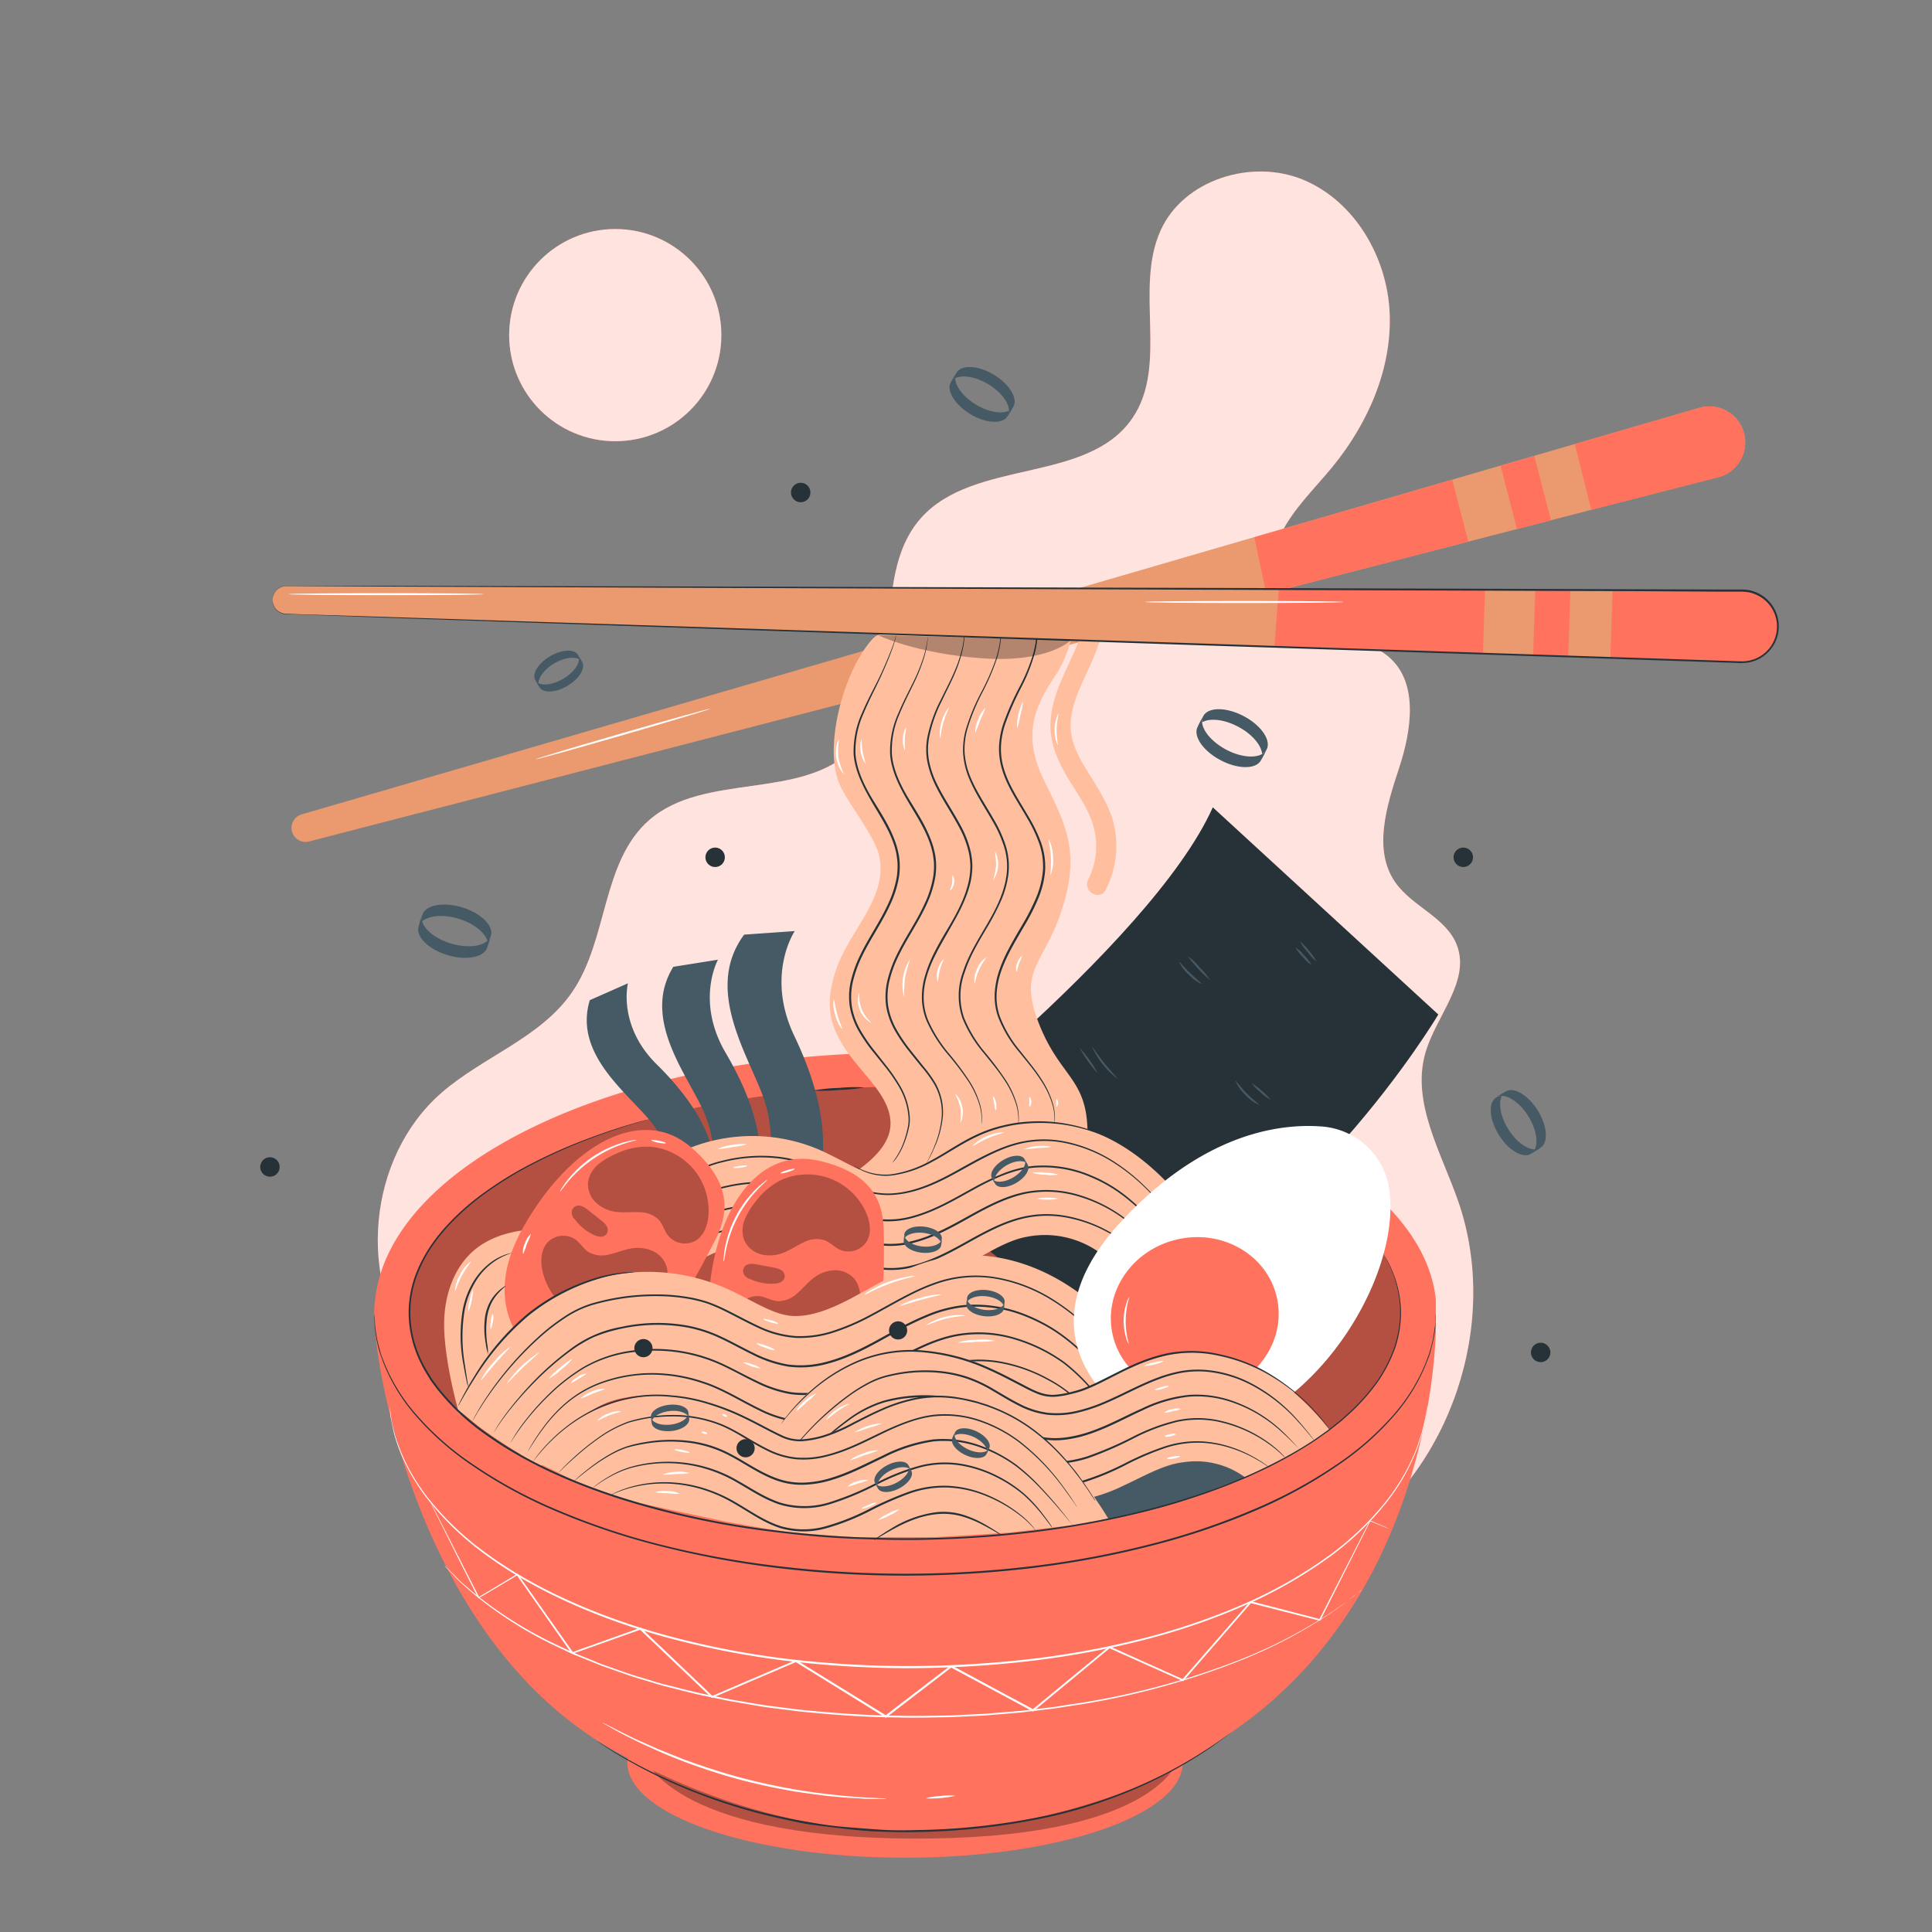 <svg xmlns="http://www.w3.org/2000/svg" viewBox="0 0 500 500"><rect x="0" y="0" width="500" height="500" fill="#808080" stroke="none"/><g id="freepik--Ramen--inject-2"><path d="M377.42,311c-4.38-12.66-12.23-25.62-8.54-38.5,2.74-9.55,11.67-18.52,8.18-27.83-2.69-7.19-11.53-10-15.93-16.27-5.88-8.39-2.29-19.81.92-29.54s5.16-22.08-2.58-28.8c-7.31-6.36-19.73-4-26.51-10.94-5.18-5.29-4.8-14.12-1.55-20.77s8.78-11.85,13.47-17.58c9.14-11.19,15.37-25.31,14.76-39.74s-9-28.91-22.31-34.48-31-.1-36.95,13.06c-6.88,15.14,2.07,34.91-7.33,48.63-11.65,17-41,10.41-54.72,25.85-14.06,15.88-2.59,44.7-17.58,59.71-13.36,13.39-38.37,6-52.67,18.37-12.45,10.79-10.66,31-20,44.56-8.07,11.82-23,16.68-33.79,26.06-19.19,16.67-22.15,48.87-6.31,68.75L347.76,399C375.48,380.56,388.3,342.5,377.42,311Z" style="fill:#FF725E"></path><g style="opacity:0.8"><path d="M377.42,311c-4.38-12.66-12.23-25.62-8.54-38.5,2.74-9.55,11.67-18.52,8.18-27.83-2.69-7.19-11.53-10-15.93-16.27-5.88-8.39-2.29-19.81.92-29.54s5.16-22.08-2.58-28.8c-7.31-6.36-19.73-4-26.51-10.94-5.18-5.29-4.8-14.12-1.55-20.77s8.78-11.85,13.47-17.58c9.14-11.19,15.37-25.31,14.76-39.74s-9-28.91-22.31-34.48-31-.1-36.95,13.06c-6.88,15.14,2.07,34.91-7.33,48.63-11.65,17-41,10.41-54.72,25.85-14.06,15.88-2.59,44.7-17.58,59.71-13.36,13.39-38.37,6-52.67,18.37-12.45,10.79-10.66,31-20,44.56-8.07,11.82-23,16.68-33.79,26.06-19.19,16.67-22.15,48.87-6.31,68.75L347.76,399C375.48,380.56,388.3,342.5,377.42,311Z" style="fill:#fff"></path></g><circle cx="159.23" cy="86.73" r="27.46" style="fill:#FF725E"></circle><circle cx="159.23" cy="86.73" r="27.46" style="fill:#fff;opacity:0.8"></circle><ellipse cx="234.23" cy="456.12" rx="71.87" ry="24.65" style="fill:#FF725E"></ellipse><path d="M166.63,454.55s6.33,20.84,68.79,21.27,69-19.52,69-19.52S268.18,468,237,466.49,166.63,454.55,166.63,454.55Z" style="opacity:0.3"></path><path d="M371.59,336.42c-1.91-19.78-22.88-37.06-51.91-48.8A135.07,135.07,0,0,0,305,282.44c-20.82-6.37-45.36-10-71.63-10-72.5,0-131.78,28-136.22,63.31a27.38,27.38,0,0,0-.17,6.75c0,.57.1,1.14.17,1.71,0,6.73,10.18,81.45,63.71,109.92,43.81,23.3,86.82,26.24,133.78,8.32,8.84-3.38,16.76-9,25.45-15.11C371.8,411,371.59,343.74,371.59,343.74Z" style="fill:#FF725E"></path><path d="M234.23,281.22c-70.84,0-128.27,26.22-128.27,58.55,0,13.92,10.64,26.69,28.4,36.74,19.19-13.88,42.89-21.3,66.39-25.59,25.53-4.66,52-6.07,77.36-.69,20.22,4.29,39.77,13.17,55.29,26.68,18.18-10.11,29.1-23,29.1-37.14C362.5,307.44,305.07,281.22,234.23,281.22Z" style="opacity:0.3"></path><path d="M96.87,340s0,.29.07.85.09,1.41.15,2.5c.07.55.18,1.16.29,1.83a21.48,21.48,0,0,0,.4,2.19c.2.78.42,1.61.66,2.51s.64,1.8,1,2.79a47,47,0,0,0,7.89,12.95,74,74,0,0,0,15.06,13.34,121.25,121.25,0,0,0,21.47,11.66,181.79,181.79,0,0,0,26.6,9A237.62,237.62,0,0,0,201,405.27a276.43,276.43,0,0,0,66.55,0A237.46,237.46,0,0,0,298,399.56a181.79,181.79,0,0,0,26.6-9,122.37,122.37,0,0,0,21.48-11.66,74.56,74.56,0,0,0,15.06-13.34A47.18,47.18,0,0,0,369,352.64c.34-1,.74-1.9,1-2.79l.67-2.51c.34-1.57.5-2.93.68-4s.12-1.92.15-2.5.07-.85.07-.85,0,.29,0,.85-.06,1.42-.11,2.51-.3,2.46-.63,4c-.2.78-.42,1.63-.64,2.53s-.63,1.82-1,2.81a47.05,47.05,0,0,1-7.85,13.06,74.38,74.38,0,0,1-15.07,13.46A121.26,121.26,0,0,1,324.79,391a180.87,180.87,0,0,1-26.65,9,240.24,240.24,0,0,1-30.57,5.75,276.15,276.15,0,0,1-66.68,0A239.91,239.91,0,0,1,170.32,400a182.45,182.45,0,0,1-26.65-9,121.79,121.79,0,0,1-21.51-11.75,74.18,74.18,0,0,1-15.08-13.46,47.09,47.09,0,0,1-7.85-13.07c-.33-1-.72-1.91-1-2.81s-.45-1.74-.64-2.53a20.79,20.79,0,0,1-.38-2.2c-.1-.68-.2-1.29-.26-1.84,0-1.09-.08-1.93-.1-2.51S96.87,340,96.87,340Z" style="fill:#263238"></path><path d="M100.82,363.9s.05.28.13.82.18,1.38.32,2.44.49,2.36.88,3.89a45.12,45.12,0,0,0,1.8,5.12,51.84,51.84,0,0,0,7.77,12.67,75.71,75.71,0,0,0,14.46,13.38c11.84,8.63,27.93,16,46.62,21.11a223.15,223.15,0,0,0,29.81,5.85,266.3,266.3,0,0,0,32.55,2,279.59,279.59,0,0,0,32.58-1.95,225.81,225.81,0,0,0,29.84-5.68,169.79,169.79,0,0,0,25.91-9.13,117.65,117.65,0,0,0,20.69-12,76.34,76.34,0,0,0,14.27-13.57,53.76,53.76,0,0,0,7.64-12.75,26.45,26.45,0,0,0,1-2.7c.28-.87.55-1.67.8-2.42.36-1.53.72-2.82.92-3.88s.31-1.86.4-2.42.16-.82.16-.82,0,.28-.11.83-.19,1.37-.35,2.43-.53,2.36-.87,3.9q-.37,1.14-.78,2.43a25.57,25.57,0,0,1-1,2.72,53.23,53.23,0,0,1-7.6,12.86,76.45,76.45,0,0,1-14.28,13.69,118.21,118.21,0,0,1-20.73,12.08,169.5,169.5,0,0,1-26,9.2,224.72,224.72,0,0,1-29.9,5.73,278.42,278.42,0,0,1-32.64,2,265.42,265.42,0,0,1-32.62-2.05,222,222,0,0,1-29.86-5.89c-18.73-5.1-34.86-12.57-46.72-21.27A75.82,75.82,0,0,1,111.49,389a51.62,51.62,0,0,1-7.73-12.77,44.63,44.63,0,0,1-1.76-5.16c-.37-1.54-.63-2.86-.83-3.92s-.21-1.88-.27-2.44S100.82,363.9,100.82,363.9Z" style="fill:#fff"></path><path d="M115,405.07s.17.15.48.46l1.35,1.36,2.19,2.22c.9.85,2,1.74,3.22,2.8a104.16,104.16,0,0,0,23,14.31c1.3.59,2.6,1.28,4,1.83l4.26,1.73,2.19.9,2.28.8,4.69,1.64c1.59.55,3.25,1,4.91,1.51s3.35,1.06,5.1,1.47c3.49.85,7.05,1.86,10.77,2.56,1.86.38,3.73.79,5.64,1.16l5.81,1,3,.49,3,.39,6.08.77c8.21.8,16.73,1.5,25.48,1.55,4.38.14,8.7,0,13-.05,2.13-.05,4.24-.2,6.34-.29l3.13-.15c1-.07,2.07-.17,3.1-.25l6.11-.51,6-.7c1-.12,2-.21,2.94-.35l2.89-.45c1.92-.3,3.82-.55,5.69-.88a198.19,198.19,0,0,0,38.76-10.66,128,128,0,0,0,24.08-12.43l3.51-2.41,2.46-1.93,1.52-1.17c.35-.27.53-.39.53-.39l-.49.43L350.33,413l-2.43,2c-1,.73-2.18,1.54-3.49,2.46A125.92,125.92,0,0,1,320.35,430a195.91,195.91,0,0,1-38.82,10.79c-1.87.33-3.77.59-5.7.9l-2.9.45c-1,.14-1.95.23-2.94.36l-6,.71-6.13.51c-1,.08-2.06.19-3.1.25l-3.14.16c-2.09.09-4.21.23-6.34.28-4.27.07-8.6.2-13,.06-8.76-.05-17.3-.75-25.52-1.56l-6.09-.78-3-.39-2.95-.5-5.82-1c-1.91-.37-3.79-.79-5.65-1.17-3.73-.71-7.3-1.72-10.79-2.59-1.75-.41-3.43-1-5.1-1.48s-3.33-1-4.92-1.53l-4.7-1.66-2.28-.81-2.2-.9L149,428.4c-1.4-.56-2.7-1.25-4-1.85a102,102,0,0,1-22.94-14.49c-1.2-1.07-2.31-2-3.19-2.84s-1.58-1.64-2.16-2.26l-1.32-1.4C115.11,405.24,115,405.07,115,405.07Z" style="fill:#fff"></path><path d="M318.87,448.19a4.12,4.12,0,0,1-.34.29l-1.06.79c-1,.67-2.28,1.76-4.13,3a115.06,115.06,0,0,1-16.24,9.24,126.44,126.44,0,0,1-26.25,8.84,173.66,173.66,0,0,1-33.72,3.78c-3,.08-6,0-8.93-.1s-5.82-.31-8.65-.64-5.59-.68-8.3-1-5.34-.89-7.89-1.47a144.32,144.32,0,0,1-26.45-8.24,132.3,132.3,0,0,1-16.69-8.4c-1.92-1.1-3.32-2.1-4.31-2.71l-1.1-.73a4,4,0,0,1-.37-.26l.4.22,1.13.68c1,.59,2.42,1.55,4.35,2.62a139.55,139.55,0,0,0,16.73,8.24,146.69,146.69,0,0,0,26.41,8.11c2.54.58,5.18,1,7.87,1.45s5.45.79,8.28,1,5.69.46,8.61.64,5.9.17,8.9.08a174.23,174.23,0,0,0,33.62-3.72,128,128,0,0,0,26.21-8.7,120.5,120.5,0,0,0,16.28-9.08c1.86-1.18,3.21-2.24,4.18-2.88l1.08-.75Z" style="fill:#263238"></path><path d="M359.77,395.75s-.46-.16-1.33-.51l-3.89-1.57.08,0-12.92,25.66-.06.11-.12,0-17.91-4.58.19-.06L306.27,435l-.11.13L306,435l-19-8.49.25,0-19.78,16.33-.13.1-.15-.08L246,431.48l.28,0-12.18,9.36-4.7,3.61-.14.11-.16-.09-23.23-14.38.24,0-21.73,9.28-.15.06-.12-.11-18.55-17.64.23.05L148.17,428l-.15.05-.09-.13-14.2-20.29.22,0-10,5.95-.14.08-.07-.14c-4-7.88-7.08-14.11-9.22-18.39l-2.44-4.88L111.5,389c-.14-.28-.2-.43-.2-.43s.09.14.23.42.37.7.66,1.24l2.49,4.85c2.18,4.27,5.34,10.48,9.35,18.33l-.2-.05,10-6,.13-.08.09.13,14.27,20.25-.24-.07,17.63-6.31.13-.05.1.1L184.47,439l-.26-.05,21.72-9.3.12-.05.11.07L229.4,444h-.3l4.7-3.61L246,431.05l.13-.11.15.08,21.21,11.39-.28,0L287,426.13l.11-.09.14.06,18.95,8.52-.26.06,17.59-20.2.08-.09.11,0,17.89,4.65-.18.08c6-11.75,10.51-20.53,13.09-25.58l0-.05.06,0,3.86,1.64Z" style="fill:#fff"></path><path d="M225.77,299.94s72-55,88.1-91l58.36,53.61s-35.27,59.72-89.92,81.8Z" style="fill:#263238"></path><path d="M284.12,277.81a31.61,31.61,0,0,1-4.71-6.62,31.61,31.61,0,0,1,4.71,6.62Z" style="fill:#455a64"></path><path d="M289.24,279.21a21.39,21.39,0,0,1-6.56-8.2c.13-.07,1.36,1.93,3.17,4.19S289.34,279.1,289.24,279.21Z" style="fill:#455a64"></path><path d="M311,254.67a10.35,10.35,0,0,1-3.36-2.47,10.46,10.46,0,0,1-2.54-3.3c.12-.09,1.28,1.35,2.91,2.93S311.08,254.55,311,254.67Z" style="fill:#455a64"></path><path d="M313.15,253.63a35.48,35.48,0,0,1-5.78-6.22,16.85,16.85,0,0,1,3.08,2.93A17.12,17.12,0,0,1,313.15,253.63Z" style="fill:#455a64"></path><path d="M325.85,285.92a10,10,0,0,1-3.57-2.58,10.21,10.21,0,0,1-2.53-3.62c.14-.08,1.22,1.55,2.9,3.25S325.94,285.79,325.85,285.92Z" style="fill:#455a64"></path><path d="M328.84,284.59a10.3,10.3,0,0,1-2.61-1.92,10.43,10.43,0,0,1-2.28-2.32,20.41,20.41,0,0,1,4.89,4.24Z" style="fill:#455a64"></path><path d="M339.39,249.7a9.06,9.06,0,0,1-2.25-2.07,9.45,9.45,0,0,1-1.86-2.43,9.06,9.06,0,0,1,2.25,2.07A9.45,9.45,0,0,1,339.39,249.7Z" style="fill:#455a64"></path><path d="M340.8,248.88a11.79,11.79,0,0,1-2.38-2.48,11.52,11.52,0,0,1-2-2.82,23.12,23.12,0,0,1,4.36,5.3Z" style="fill:#455a64"></path><path d="M204.38,303l8.11-.09c1.33-8.36.56-19.1-6.94-34.85s.13-27.1.13-27.1l-13.09.92c-10,13.46,0,29.45,4.49,40.84a34.12,34.12,0,0,1,1.35,21.09Z" style="fill:#455a64"></path><path d="M189.5,303.65l7.2-.71c.53-7.54-1-17-8.89-30.45s-2-24.12-2-24.12l-11.56,1.84c-7.85,12.75,2.32,26.19,7.18,36a30.44,30.44,0,0,1,2.85,18.65Z" style="fill:#455a64"></path><path d="M178.84,302.81l6.25-2.33c-1.31-6.84-4.9-14.94-15.11-25s-7.47-21-7.47-21l-9.87,4.36c-4,13.22,8.24,22.79,14.88,30.37a28.08,28.08,0,0,1,6.94,15.95Z" style="fill:#455a64"></path><path d="M75.55,215.16h0A3.65,3.65,0,0,0,80,217.77l364.7-94.33a9.28,9.28,0,0,0,6.66-11.31h0a9.28,9.28,0,0,0-11.57-6.58L324.62,139,78.06,210.76A3.64,3.64,0,0,0,75.55,215.16Z" style="fill:#eb996e"></path><polygon points="327.74 153.69 324.62 139.04 375.85 124.14 380 140.17 327.74 153.69" style="fill:#FF725E"></polygon><polygon points="401.39 134.64 392.59 136.91 388.35 120.5 397.08 117.99 401.39 134.64" style="fill:#FF725E"></polygon><path d="M407.56,114.92l4.26,17,33-8.41a9.27,9.27,0,0,0,6.53-11.27l0-.13a9.28,9.28,0,0,0-11.57-6.58Z" style="fill:#FF725E"></path><path d="M269.19,265.69c-6.45-15.66,1.69-15.81,6.35-32.66,3.87-14-.49-20.93-5.55-31.52s-2.84-17.8,3-26.46c6.43-9.54,5.66-22.51,5.66-22.51l-50.7,11.56a4,4,0,0,0-2.1,1.22c-7.48,8.16-12.64,27.52-8.73,37.26,2.13,5.31,9.51,13.76,10.51,19.4,1.94,11-8.22,19.11-11.52,29.78-2.5,8.08-1.51,13.19,2.35,19.25,4.34,6.8,11.73,12.23,12,19.41s-8.11,12.43-14.18,16.28c0,0,61.22,19.31,64.45-4.18S275.64,281.36,269.19,265.69Z" style="fill:#ffbe9d"></path><path d="M310.49,316.13c-4-5.43-10.37-13.29-18.9-18.83-9-5.85-19-8.19-28.22-6.62-7,1.19-13,4.54-18.33,7.49l-2.87,1.58c-4.47,2.41-10.24,5.08-15.21,4.33-2.84-.42-5.87-2-9.08-3.67-2-1-4-2.07-6.18-3a44.06,44.06,0,0,0-55,18.37l6.09,3.57a59.3,59.3,0,0,0-6.87,9.94L170.3,338c3.55-6.06,9.13-12,15.79-14.17a27.81,27.81,0,0,1,19.94,1c1.63.68,3.3,1.55,5.07,2.47,4,2.06,8.43,4.39,13.7,5.17,9.24,1.38,18.08-1.3,24.55-4.78l3-1.66c4.73-2.62,9.16-5.26,13.67-6a24.25,24.25,0,0,1,17.57,3.47c5,3.28,9.7,8,15.1,15.28l11.78-8.73a105.47,105.47,0,0,0-7.09-8.67Z" style="fill:#ffbe9d"></path><path d="M310.49,330.06a4.47,4.47,0,0,1-.3-.35l-.83-1c-.73-.91-1.82-2.26-3.27-4s-3.27-3.72-5.45-6-4.72-4.85-7.73-7.45a42.45,42.45,0,0,0-5-3.72,38.47,38.47,0,0,0-6-3.06,30.82,30.82,0,0,0-14.53-2.27c-5.24.51-10.34,2.87-15.33,5.62s-10.18,5.88-16.14,7.44a23.07,23.07,0,0,1-9,.62,28.94,28.94,0,0,1-8.32-2.85c-2.59-1.26-5-2.65-7.54-3.79a30.88,30.88,0,0,0-7.63-2.42,39.05,39.05,0,0,0-14.79.34,34,34,0,0,0-6.43,2,32.68,32.68,0,0,0-5.33,3.19,67.78,67.78,0,0,0-8.11,7c-2.23,2.24-4,4.3-5.43,6s-2.4,3.14-3.07,4.1l-.73,1.12c-.17.25-.27.37-.27.37s.07-.14.22-.4l.69-1.14a49.63,49.63,0,0,1,3-4.17,76.76,76.76,0,0,1,5.38-6.11,67,67,0,0,1,8.1-7.1,33.28,33.28,0,0,1,5.38-3.26,34.57,34.57,0,0,1,6.51-2,39.69,39.69,0,0,1,15-.39,32.17,32.17,0,0,1,7.76,2.44c2.53,1.15,5,2.55,7.55,3.8a28.68,28.68,0,0,0,8.18,2.79,22.62,22.62,0,0,0,8.83-.61c5.87-1.53,11-4.65,16-7.39a67.46,67.46,0,0,1,7.64-3.66,29.38,29.38,0,0,1,7.89-2,31.21,31.21,0,0,1,14.74,2.34,38.34,38.34,0,0,1,6.06,3.12,41.52,41.52,0,0,1,5,3.78c3,2.63,5.54,5.22,7.71,7.53s3.95,4.38,5.38,6.09,2.49,3.09,3.21,4c.33.46.59.82.79,1.08S310.49,330.06,310.49,330.06Z" style="fill:#263238"></path><path d="M305.63,318a2.58,2.58,0,0,1-.29-.34l-.79-1c-.7-.88-1.72-2.19-3.11-3.81a72.12,72.12,0,0,0-5.31-5.68,50.34,50.34,0,0,0-8.07-6.36,37,37,0,0,0-11.42-4.78,27.46,27.46,0,0,0-14.08.35c-4.84,1.41-9.46,4.08-14.27,6.74s-10,5.3-15.92,6a20.47,20.47,0,0,1-8.65-.78A47.44,47.44,0,0,1,216,305a67.78,67.78,0,0,0-7.29-3.46,31.39,31.39,0,0,0-7.48-1.77,40,40,0,0,0-14.17,1A25,25,0,0,0,181,303a37.14,37.14,0,0,0-5,3.23,69.68,69.68,0,0,0-7.7,6.82c-2.13,2.17-3.84,4.15-5.18,5.81s-2.29,3-2.94,3.94l-.69,1.08a1.67,1.67,0,0,1-.26.35l.21-.38.66-1.1a49.3,49.3,0,0,1,2.87-4,71.17,71.17,0,0,1,5.12-5.89,67.85,67.85,0,0,1,7.69-6.91,37.49,37.49,0,0,1,5-3.3,25.44,25.44,0,0,1,6.15-2.25,40.54,40.54,0,0,1,14.32-1.06,31.86,31.86,0,0,1,7.6,1.78,67.22,67.22,0,0,1,7.35,3.48,47,47,0,0,0,7.63,3.36,19.81,19.81,0,0,0,8.44.76c5.77-.71,10.95-3.33,15.73-6s9.47-5.33,14.39-6.75a27.85,27.85,0,0,1,14.3-.31,37.31,37.31,0,0,1,11.53,4.89,50.19,50.19,0,0,1,8.07,6.46,70.14,70.14,0,0,1,5.27,5.76c1.36,1.65,2.36,3,3,3.88.31.44.56.79.75,1S305.63,318,305.63,318Z" style="fill:#263238"></path><path d="M306.21,333.47a1.81,1.81,0,0,1-.28-.33l-.77-1-2.87-3.9c-1.25-1.69-2.79-3.76-4.69-6.05a44.12,44.12,0,0,0-7.21-7.07,37.55,37.55,0,0,0-10.93-5.38,28.73,28.73,0,0,0-13.85-.84c-4.87,1-9.56,3.36-14.27,6s-9.66,5.47-15.32,6.84a22.37,22.37,0,0,1-8.53.5,28,28,0,0,1-7.88-2.62c-2.46-1.17-4.78-2.48-7.11-3.6a36.89,36.89,0,0,0-21.05-3.48,29.86,29.86,0,0,0-11.54,3.75,44.72,44.72,0,0,0-8,6.19,58.48,58.48,0,0,0-5.15,5.64c-1.32,1.64-2.23,3-2.86,3.91l-.68,1.06a2.68,2.68,0,0,1-.25.35,36.44,36.44,0,0,1,3.63-5.44,56.07,56.07,0,0,1,5.11-5.73,43.61,43.61,0,0,1,8-6.29,30,30,0,0,1,11.68-3.87,37.69,37.69,0,0,1,14.11.81,36.81,36.81,0,0,1,7.2,2.65c2.36,1.13,4.68,2.43,7.12,3.59a27.58,27.58,0,0,0,7.73,2.57,22,22,0,0,0,8.34-.5c5.56-1.34,10.47-4.17,15.19-6.78s9.47-5.05,14.43-6a29.18,29.18,0,0,1,14.06.89,38,38,0,0,1,11,5.5,43.29,43.29,0,0,1,7.21,7.18c1.89,2.32,3.41,4.41,4.63,6.12l2.8,4,.72,1Z" style="fill:#263238"></path><path d="M302.23,335.43a1.57,1.57,0,0,1-.26-.31l-.71-.94c-.61-.84-1.48-2.1-2.57-3.74a45,45,0,0,0-4.26-5.73,29.23,29.23,0,0,0-7.51-5.66,36.09,36.09,0,0,0-10.71-3.9,27.28,27.28,0,0,0-13,.63c-4.44,1.3-8.74,3.68-13.15,6.14s-9.12,5-14.43,6.17a22.27,22.27,0,0,1-8,.38A26.4,26.4,0,0,1,220.3,326c-4.58-2.22-8.7-4.91-13.13-6.3a36.24,36.24,0,0,0-12.92-1.94,33.92,33.92,0,0,0-11.15,2.32,26.64,26.64,0,0,0-8,5,34.91,34.91,0,0,0-4.76,5.31c-1.18,1.57-2,2.87-2.55,3.73-.27.43-.47.76-.63,1a1.66,1.66,0,0,1-.23.33,43.5,43.5,0,0,1,3.25-5.18,34.08,34.08,0,0,1,4.73-5.41,26.8,26.8,0,0,1,8-5.11,34.34,34.34,0,0,1,11.28-2.41,36.71,36.71,0,0,1,13.09,1.91c4.49,1.41,8.66,4.11,13.19,6.3a26.05,26.05,0,0,0,7.22,2.43,22.15,22.15,0,0,0,7.81-.37c5.21-1.17,9.88-3.67,14.29-6.12s8.75-4.84,13.27-6.15a27.6,27.6,0,0,1,13.17-.6,36.19,36.19,0,0,1,10.82,4,29.07,29.07,0,0,1,7.54,5.79,42.82,42.82,0,0,1,4.22,5.81c1.06,1.66,1.9,2.93,2.48,3.79l.67,1C302.16,335.31,302.23,335.43,302.23,335.43Z" style="fill:#263238"></path><path d="M280.57,156.22c.81,5.18-1.57,10.4-3.7,15-2.34,5-4.79,10.2-5,15.85-.19,4.83,1.63,9.33,4,13.44,2.21,3.84,5,7.48,6.56,11.65a19.08,19.08,0,0,1-.81,15.48c-1.54,3,3,5.65,4.52,2.65a24.75,24.75,0,0,0,2.36-15.88c-.87-4.74-3.43-8.94-5.95-13-2.29-3.68-4.87-7.57-5.38-12-.63-5.48,2-10.76,4.22-15.58,2.81-6.05,5.29-12.23,4.23-19A2.65,2.65,0,0,0,282.4,153a2.7,2.7,0,0,0-1.83,3.23Z" style="fill:#ffbe9d"></path><path d="M201.26,366.72s-18.71-2.55-18-27.66,12.47-42.39,28.66-38.67,16.8,13.19,16.82,19.81.47,21.63-4,32.41C222.14,358.71,212.12,369.07,201.26,366.72Z" style="fill:#FF725E"></path><g style="opacity:0.3"><path d="M204,352.5a16.85,16.85,0,0,0,10.6-2.57l-.13.09a1.88,1.88,0,0,0,.18-.12l.41-.28c.28-.19.56-.39.82-.6l.23-.17-.2.14a18.52,18.52,0,0,0,5.19-7.46,19.06,19.06,0,0,0,1.44-5.25,7.36,7.36,0,0,0-1.31-5.17,6.58,6.58,0,0,0-5.32-2.37,9.5,9.5,0,0,0-5.54,2.15c-1.47,1.15-2.65,2.63-4.07,3.85a7.21,7.21,0,0,1-5.07,2c-1.55-.13-2.93-1-4.46-1.27a5.61,5.61,0,0,0-6.12,4c-.62,2.47.57,5.06,2.19,7A16.75,16.75,0,0,0,204,352.5Z"></path></g><g style="opacity:0.3"><path d="M215.05,305.08a16.83,16.83,0,0,0-10.9-.44l.16-.05-.22.07-.47.16c-.32.1-.64.22-1,.35l-.27.1.23-.08a18.38,18.38,0,0,0-7,5.75,18.62,18.62,0,0,0-2.83,4.65,7.38,7.38,0,0,0-.16,5.33,6.55,6.55,0,0,0,4.47,3.73,9.47,9.47,0,0,0,5.91-.54c1.73-.7,3.28-1.8,5-2.58a7.18,7.18,0,0,1,5.43-.56c1.45.55,2.53,1.79,3.94,2.45a5.61,5.61,0,0,0,7-2.2c1.28-2.2.84-5-.17-7.35A16.81,16.81,0,0,0,215.05,305.08Z"></path></g><g style="opacity:0.3"><path d="M202.14,328.66a5.81,5.81,0,0,0-2-.63l-4.17-.78c-1.08-.2-2.34-.35-3.14.4a1.79,1.79,0,0,0-.37,2,2.43,2.43,0,0,0,1.6,1.32l-.16-.08a12.88,12.88,0,0,0,6.4,1.32,4.19,4.19,0,0,0,1.79-.41,1.85,1.85,0,0,0,1-1.44A2,2,0,0,0,202.14,328.66Z"></path></g><path d="M198.59,305.32c.06.08-1,.94-2.55,2.55A31.81,31.81,0,0,0,188,323c-.48,2.16-.6,3.54-.69,3.53a3,3,0,0,1,0-1,20.52,20.52,0,0,1,.32-2.63,28.86,28.86,0,0,1,2.89-8.26,28.49,28.49,0,0,1,5.24-7,20.45,20.45,0,0,1,2-1.74A4,4,0,0,1,198.59,305.32Z" style="fill:#fff"></path><path d="M205.67,302.52c0,.13-.75.5-1.77.8s-1.87.45-1.91.31.75-.5,1.76-.81S205.63,302.38,205.67,302.52Z" style="fill:#fff"></path><path d="M186.44,345.21a4.94,4.94,0,0,1-.88-2.73,5.09,5.09,0,0,1,.25-2.86,19.5,19.5,0,0,1,.27,2.81A20.26,20.26,0,0,1,186.44,345.21Z" style="fill:#fff"></path><path d="M143.41,318c-7.3-.15-15.1.83-20.68,5.54-5.36,4.53-7.72,11.84-7.79,18.86s2,16.77,3.9,23.52l49.63-43.64A85.79,85.79,0,0,0,143.41,318Z" style="fill:#ffbe9d"></path><path d="M138.39,350.52s-15.34-11-3-32.86,30.86-31.63,43.43-20.77,8.67,19.53,5.59,25.38-9.71,19.34-18.74,26.75C160.59,353.22,146.88,357.68,138.39,350.52Z" style="fill:#FF725E"></path><g style="opacity:0.3"><path d="M147.43,339.22A16.8,16.8,0,0,0,158,341.91l-.16,0,.22,0,.5,0c.33,0,.67-.08,1-.15l.29,0-.25,0a18.45,18.45,0,0,0,8.08-4.17,18.93,18.93,0,0,0,3.73-4,7.35,7.35,0,0,0,1.26-5.18,6.58,6.58,0,0,0-3.59-4.58,9.57,9.57,0,0,0-5.9-.7c-1.84.34-3.58,1.09-5.41,1.5a7.22,7.22,0,0,1-5.43-.58c-1.3-.84-2.1-2.28-3.34-3.21a5.6,5.6,0,0,0-7.29.7c-1.7,1.89-1.87,4.73-1.35,7.23A16.76,16.76,0,0,0,147.43,339.22Z"></path></g><g style="opacity:0.3"><path d="M179.43,302.51A16.8,16.8,0,0,0,170,297l.17,0-.23,0c-.16,0-.32-.06-.49-.09-.33-.05-.66-.1-1-.13l-.29,0,.25,0a18.36,18.36,0,0,0-8.91,1.79,18.86,18.86,0,0,0-4.68,2.78,7.41,7.41,0,0,0-2.64,4.64,6.59,6.59,0,0,0,2.2,5.39,9.52,9.52,0,0,0,5.48,2.29c1.86.18,3.74-.06,5.61.05a7.16,7.16,0,0,1,5.06,2c1,1.16,1.4,2.77,2.33,4a5.62,5.62,0,0,0,7.21,1.33c2.15-1.35,3.09-4,3.28-6.58A16.76,16.76,0,0,0,179.43,302.51Z"></path></g><g style="opacity:0.3"><path d="M157,317.3a5.67,5.67,0,0,0-1.45-1.48l-3.32-2.64c-.86-.69-1.91-1.41-3-1.12a1.8,1.8,0,0,0-1.27,1.6,2.46,2.46,0,0,0,.8,1.91l-.1-.15a12.9,12.9,0,0,0,5,4.17,4.44,4.44,0,0,0,1.78.47,1.88,1.88,0,0,0,1.59-.78A1.93,1.93,0,0,0,157,317.3Z"></path></g><path d="M164.77,295c0,.09-1.34.35-3.44,1.05a32,32,0,0,0-14.16,9.57c-1.43,1.69-2.18,2.85-2.26,2.8a3.87,3.87,0,0,1,.46-.86,19.76,19.76,0,0,1,1.52-2.17,28.73,28.73,0,0,1,14.33-9.69,20.44,20.44,0,0,1,2.58-.6A3.21,3.21,0,0,1,164.77,295Z" style="fill:#fff"></path><path d="M172.34,295.85c0,.14-.9.09-1.94-.11s-1.86-.49-1.83-.63.89-.09,1.93.11S172.37,295.71,172.34,295.85Z" style="fill:#fff"></path><path d="M135.36,324.58a5.07,5.07,0,0,1,.5-2.83,5.18,5.18,0,0,1,1.56-2.41,19.52,19.52,0,0,1-1.08,2.6A18.5,18.5,0,0,1,135.36,324.58Z" style="fill:#fff"></path><path d="M123.8,369.12a124.72,124.72,0,0,0,16.3,10.26c4-6.81,10.44-14.2,17.92-16.69a31.28,31.28,0,0,1,22.42,1.12c1.84.77,3.72,1.74,5.7,2.78,4.44,2.31,9.47,4.93,15.4,5.81,10.39,1.54,20.32-1.46,27.6-5.38q1.7-.91,3.39-1.86c5.31-3,10.3-5.91,15.36-6.77a27.22,27.22,0,0,1,19.75,3.9c5.67,3.68,10.91,9,17,17.17l13.24-9.82a120.35,120.35,0,0,0-8-9.75l8-5.9c-4.53-6.11-11.65-14.95-21.24-21.17-10.1-6.57-21.37-9.21-31.73-7.44-7.82,1.34-14.61,5.1-20.6,8.42-1.07.6-2.15,1.19-3.22,1.77-5,2.71-11.52,5.71-17.1,4.88-3.2-.48-6.61-2.25-10.21-4.13-2.2-1.15-4.48-2.33-6.95-3.36a50.14,50.14,0,0,0-34.81-1.3c-11.21,3.74-19.86,10.3-27,21.95l-6.65,11.07Z" style="fill:#ffbe9d"></path><path d="M297.86,369.64s-.12-.13-.33-.39l-.93-1.18c-.83-1-2.05-2.54-3.68-4.44s-3.67-4.2-6.11-6.78-5.31-5.45-8.7-8.37a46.71,46.71,0,0,0-5.6-4.2,45.42,45.42,0,0,0-6.75-3.44,34.72,34.72,0,0,0-16.35-2.55,33.14,33.14,0,0,0-8.73,2.21,76.35,76.35,0,0,0-8.52,4.11c-5.63,3.07-11.43,6.61-18.13,8.36a25.8,25.8,0,0,1-10.14.69,32.51,32.51,0,0,1-9.35-3.19c-2.91-1.42-5.66-3-8.47-4.27a35.19,35.19,0,0,0-8.6-2.72,44,44,0,0,0-16.63.38,38.61,38.61,0,0,0-7.23,2.21,37.06,37.06,0,0,0-6,3.59,75.88,75.88,0,0,0-9.11,7.89,90.83,90.83,0,0,0-6.1,6.77c-1.59,1.94-2.7,3.54-3.45,4.62l-.82,1.26c-.18.28-.29.42-.29.42s.08-.16.25-.45l.77-1.29c.73-1.1,1.81-2.73,3.38-4.68a88.25,88.25,0,0,1,6-6.86,76.24,76.24,0,0,1,9.11-8,30.41,30.41,0,0,1,13.35-5.92,44,44,0,0,1,16.81-.43,35.68,35.68,0,0,1,8.72,2.74c2.83,1.29,5.59,2.85,8.48,4.26a32.3,32.3,0,0,0,9.2,3.14,25.4,25.4,0,0,0,9.94-.69c6.6-1.72,12.37-5.22,18-8.3A76.48,76.48,0,0,1,240.5,340a33.51,33.51,0,0,1,8.86-2.23,35.09,35.09,0,0,1,16.56,2.63,44.78,44.78,0,0,1,6.8,3.5,46.85,46.85,0,0,1,5.63,4.26,118.15,118.15,0,0,1,8.67,8.45c2.43,2.61,4.44,4.93,6.05,6.85s2.81,3.46,3.61,4.51l.89,1.21C297.77,369.49,297.86,369.64,297.86,369.64Z" style="fill:#263238"></path><path d="M292.39,356.13s-.12-.13-.33-.4l-.92-1.18c-.82-1-2-2.57-3.65-4.48a84.18,84.18,0,0,0-6.26-6.62,56.24,56.24,0,0,0-9.59-7.3A40.7,40.7,0,0,0,258.06,331a30.89,30.89,0,0,0-16.44,1.52c-5.56,2-10.86,5.34-16.57,8.36a57.9,57.9,0,0,1-9.07,3.9,27.87,27.87,0,0,1-10.06,1.46,26.92,26.92,0,0,1-9.82-2.65c-3-1.38-5.91-3-8.8-4.42a42.73,42.73,0,0,0-4.39-1.86,36.42,36.42,0,0,0-4.52-1.13,49.69,49.69,0,0,0-9-.75,57.92,57.92,0,0,0-16.53,2.44,27,27,0,0,0-6.77,3.33,54.48,54.48,0,0,0-5.59,4.23,86.49,86.49,0,0,0-14.08,15.78c-.72,1-1.34,1.94-1.85,2.77s-1,1.5-1.28,2.07l-.76,1.3c-.18.29-.28.43-.28.43a59.09,59.09,0,0,1,4-6.69,84.74,84.74,0,0,1,14-15.94,55.45,55.45,0,0,1,5.61-4.29,27.63,27.63,0,0,1,6.86-3.4A57.76,57.76,0,0,1,169.37,335a49,49,0,0,1,9.11.74,34.23,34.23,0,0,1,4.59,1.15,41.09,41.09,0,0,1,4.45,1.87c2.92,1.41,5.77,3,8.79,4.41a26.66,26.66,0,0,0,9.63,2.6,27.38,27.38,0,0,0,9.88-1.43,57.67,57.67,0,0,0,9-3.86c5.69-3,11-6.33,16.64-8.36a31.27,31.27,0,0,1,16.68-1.49,40.58,40.58,0,0,1,13.7,5.22,55.74,55.74,0,0,1,9.6,7.4,80.56,80.56,0,0,1,6.22,6.7c1.6,1.94,2.78,3.49,3.57,4.55l.89,1.21C292.3,356,292.39,356.13,292.39,356.13Z" style="fill:#263238"></path><path d="M293,373.48s-.11-.12-.3-.37l-.86-1.13-3.23-4.39c-1.4-1.9-3.13-4.23-5.27-6.81a49.83,49.83,0,0,0-8.1-7.95A42.48,42.48,0,0,0,263,346.77a32.47,32.47,0,0,0-15.59-.94c-5.47,1.07-10.74,3.78-16,6.72s-10.86,6.15-17.21,7.69a25.45,25.45,0,0,1-9.58.57,31.8,31.8,0,0,1-8.85-2.95c-2.76-1.32-5.37-2.78-8-4.05a41.36,41.36,0,0,0-23.67-3.91,33.51,33.51,0,0,0-13,4.23,49.06,49.06,0,0,0-9,7,64.6,64.6,0,0,0-5.79,6.35c-1.49,1.84-2.5,3.37-3.21,4.39l-.76,1.19c-.17.27-.27.4-.27.4a41,41,0,0,1,4.08-6.11,62.29,62.29,0,0,1,5.75-6.43,49.21,49.21,0,0,1,9-7.07A33.77,33.77,0,0,1,164,349.47a42.15,42.15,0,0,1,15.84.92,41.21,41.21,0,0,1,8.1,3c2.65,1.27,5.26,2.74,8,4a31,31,0,0,0,8.7,2.89,24.88,24.88,0,0,0,9.39-.56c6.25-1.51,11.77-4.7,17.08-7.63s10.64-5.67,16.2-6.74a32.79,32.79,0,0,1,15.8,1,42.39,42.39,0,0,1,12.39,6.18,48.59,48.59,0,0,1,8.1,8.06c2.13,2.6,3.83,4.95,5.21,6.87l3.15,4.45.82,1.16C293,373.34,293,373.48,293,373.48Z" style="fill:#263238"></path><path d="M288.57,375.68s-.1-.11-.28-.35-.46-.61-.8-1.06c-.69-.94-1.66-2.36-2.88-4.2a51.09,51.09,0,0,0-4.8-6.45,32.56,32.56,0,0,0-8.44-6.37,40.35,40.35,0,0,0-12-4.39,30.6,30.6,0,0,0-14.59.7c-5,1.47-9.83,4.14-14.79,6.91s-10.25,5.6-16.21,6.93a25,25,0,0,1-9,.43,29.67,29.67,0,0,1-8.27-2.79c-5.14-2.5-9.77-5.51-14.75-7.08a40.92,40.92,0,0,0-14.54-2.18,38.21,38.21,0,0,0-12.54,2.62,29.8,29.8,0,0,0-8.95,5.61,39,39,0,0,0-5.35,6c-1.32,1.77-2.23,3.23-2.86,4.21l-.71,1.12c-.16.25-.25.37-.25.37a48.66,48.66,0,0,1,3.66-5.82,38.72,38.72,0,0,1,5.32-6.07,30,30,0,0,1,9-5.74,38.57,38.57,0,0,1,12.67-2.7,41.31,41.31,0,0,1,14.7,2.15c5.05,1.58,9.73,4.62,14.82,7.08a29.32,29.32,0,0,0,8.13,2.74,24.62,24.62,0,0,0,8.79-.42c5.87-1.32,11.11-4.13,16.07-6.88s9.83-5.44,14.91-6.92a31.08,31.08,0,0,1,14.8-.67,40.93,40.93,0,0,1,12.14,4.49,32.89,32.89,0,0,1,8.48,6.5,48.93,48.93,0,0,1,4.75,6.54c1.19,1.86,2.14,3.29,2.79,4.25l.76,1.09C288.5,375.55,288.57,375.68,288.57,375.68Z" style="fill:#263238"></path><path d="M359.57,308a19.09,19.09,0,0,0-17.66-16.48c-11.28-.81-30.84,2.07-51.73,24.59C261,347.56,293,367,293,367s21.16,13.58,45.31-9.72C352.34,343.81,361.59,323.19,359.57,308Z" style="fill:#fff"></path><ellipse cx="309.2" cy="340.62" rx="21.79" ry="20.37" transform="translate(-69.84 79.93) rotate(-13.25)" style="fill:#FF725E"></ellipse><path d="M292.31,335.54a21.3,21.3,0,0,0-.13,12.35,5,5,0,0,1-.75-1.72,15,15,0,0,1,.1-8.93A5.26,5.26,0,0,1,292.31,335.54Z" style="fill:#fff"></path><path d="M280.67,385.46a17.77,17.77,0,0,0,1.47,5,5,5,0,0,0,3.46,3s3.73-.81,5.26-1.12c15.8-3.13,20.72-6.32,31.21-9.82a4.88,4.88,0,0,0,2-1.06,1.68,1.68,0,0,0,.3-2.1,2.36,2.36,0,0,0-1.25-.7c-7.26-2.18-15.09-1.83-22.49-.2S288,382.19,281,385.05" style="fill:#455a64"></path><path d="M322.27,382.35s12.22-6,15.42-8,6.28-4.42,6.28-4.42A64.78,64.78,0,0,0,331.9,358c-8.28-6.05-17.73-8.81-26.61-7.78-6.71.77-12.65,3.65-17.89,6.2l-2.82,1.35c-4.39,2.07-10.05,4.32-14.75,3.35-2.69-.55-5.51-2.22-8.48-4-1.82-1.07-3.7-2.19-5.75-3.18a42.11,42.11,0,0,0-53.5,14.69l5.64,3.72a55.83,55.83,0,0,0-7.08,9.13l13.3,9.1c3.7-5.6,9.34-10.94,15.81-12.71a26.61,26.61,0,0,1,19,2c1.52.73,3.07,1.65,4.71,2.62,3.66,2.17,7.81,4.63,12.81,5.65,8.75,1.79,17.33-.3,23.69-3.29l3-1.43c4.65-2.25,9-4.54,13.36-5a21.46,21.46,0,0,1,16,4" style="fill:#ffbe9d"></path><path d="M336.24,375s-.1-.08-.28-.26l-.79-.81c-.69-.71-1.72-1.76-3.1-3a35.81,35.81,0,0,0-5.38-4.22,35.12,35.12,0,0,0-8.15-3.9,27.81,27.81,0,0,0-10.8-1.36,36.33,36.33,0,0,0-12,3.53c-4.05,1.82-8.16,4.13-12.76,5.79a32.5,32.5,0,0,1-7.22,1.81,20.48,20.48,0,0,1-7.66-.46c-5.08-1.39-9.19-4.51-13.45-6.75a31.18,31.18,0,0,0-13.26-3.71,39.77,39.77,0,0,0-12.48,1.27,30.53,30.53,0,0,0-9.67,5,74.71,74.71,0,0,0-11.78,10.7c-1.25,1.41-2.16,2.56-2.76,3.35l-.67.91a2.44,2.44,0,0,1-.24.3,33.33,33.33,0,0,1,3.51-4.69A73,73,0,0,1,219,367.62a30.76,30.76,0,0,1,9.78-5.15,40,40,0,0,1,12.61-1.33,31.66,31.66,0,0,1,13.48,3.73c4.3,2.27,8.4,5.36,13.34,6.71a19.86,19.86,0,0,0,7.47.44,32.61,32.61,0,0,0,7.11-1.77c4.55-1.64,8.65-3.93,12.74-5.74A36.14,36.14,0,0,1,307.7,361a27.87,27.87,0,0,1,10.95,1.44,35.74,35.74,0,0,1,13.56,8.32c1.36,1.31,2.37,2.39,3,3.12l.75.84A2.29,2.29,0,0,1,336.24,375Z" style="fill:#263238"></path><path d="M340.07,372.75a2.83,2.83,0,0,1-.27-.3l-.74-.91c-.66-.79-1.63-2-2.94-3.4a42.62,42.62,0,0,0-13-10.06A31.16,31.16,0,0,0,312.29,355a26.22,26.22,0,0,0-6.29.24,34.9,34.9,0,0,0-6.45,1.83c-4.31,1.62-8.55,4-13.18,6a43.56,43.56,0,0,1-7.3,2.49,23.35,23.35,0,0,1-7.93.58,22.14,22.14,0,0,1-7.58-2.41c-2.34-1.17-4.51-2.54-6.68-3.8a34.82,34.82,0,0,0-6.64-3.13,32,32,0,0,0-6.88-1.49,39.22,39.22,0,0,0-13,.84,21.33,21.33,0,0,0-5.52,2,41.2,41.2,0,0,0-4.66,2.84,75.22,75.22,0,0,0-12.28,11c-1.31,1.46-2.24,2.65-2.87,3.46l-.69.95a1.86,1.86,0,0,1-.25.31,32.57,32.57,0,0,1,3.66-4.85A72.38,72.38,0,0,1,220,360.71a40.68,40.68,0,0,1,4.69-2.9,21.08,21.08,0,0,1,5.61-2.07,39.44,39.44,0,0,1,13.11-.9,32.94,32.94,0,0,1,7,1.49,35.5,35.5,0,0,1,6.73,3.17c2.19,1.26,4.36,2.62,6.67,3.78a21.65,21.65,0,0,0,7.4,2.35,22.87,22.87,0,0,0,7.75-.56,43.53,43.53,0,0,0,7.22-2.46c4.59-2,8.85-4.37,13.21-6a34.57,34.57,0,0,1,6.54-1.83,26.2,26.2,0,0,1,6.41-.22,31.13,31.13,0,0,1,11,3.19A42,42,0,0,1,336.27,368c1.3,1.47,2.24,2.66,2.87,3.48l.71.93A2.06,2.06,0,0,1,340.07,372.75Z" style="fill:#263238"></path><path d="M332.5,377.18l-.27-.24-.77-.73a26,26,0,0,0-3.14-2.54,34.79,34.79,0,0,0-13.54-5.83,25.66,25.66,0,0,0-10.16.15,50.74,50.74,0,0,0-11,4.13,92.87,92.87,0,0,1-12,5.24,29.69,29.69,0,0,1-6.82,1.38,19.3,19.3,0,0,1-7.14-.75c-4.69-1.43-8.54-4.29-12.51-6.41a34.83,34.83,0,0,0-12.25-4.06c-8.22-1.09-15.92.65-21.12,4.2a46.69,46.69,0,0,0-6.7,5.16,56,56,0,0,0-4.47,4.58c-1.15,1.33-2,2.42-2.54,3.16l-.62.85a2.31,2.31,0,0,1-.22.28,32.82,32.82,0,0,1,3.23-4.42,49.81,49.81,0,0,1,4.42-4.66,45.33,45.33,0,0,1,6.71-5.26c5.22-3.63,13-5.45,21.37-4.36a35.2,35.2,0,0,1,12.44,4.08c4,2.14,7.84,5,12.41,6.36s9.39.75,13.65-.61a94.32,94.32,0,0,0,12-5.19,50.48,50.48,0,0,1,11.12-4.12,26,26,0,0,1,10.31-.09,34.35,34.35,0,0,1,13.6,6,24.13,24.13,0,0,1,3.1,2.64c.32.32.57.58.73.76A2.14,2.14,0,0,1,332.5,377.18Z" style="fill:#263238"></path><path d="M328.6,379.82l-.29-.17-.82-.54c-.72-.48-1.8-1.15-3.24-1.92a34,34,0,0,0-5.47-2.34,29.69,29.69,0,0,0-7.71-1.46,27.18,27.18,0,0,0-9.39,1.31,75.67,75.67,0,0,0-10.09,4.3,68.24,68.24,0,0,1-11.26,4.68,22.18,22.18,0,0,1-13,.21c-4.32-1.44-7.93-4-11.56-6.14a37.6,37.6,0,0,0-11.17-4.5,32,32,0,0,0-20,1.85,26.2,26.2,0,0,0-6.51,4.37,36.77,36.77,0,0,0-4.07,4.34c-1,1.28-1.76,2.31-2.27,3-.24.33-.42.6-.57.8s-.2.27-.21.26a1.73,1.73,0,0,1,.17-.29l.53-.83c.47-.72,1.19-1.77,2.2-3.07a35.06,35.06,0,0,1,4-4.44,26.29,26.29,0,0,1,6.55-4.48,32.19,32.19,0,0,1,20.29-2A37.82,37.82,0,0,1,256,377.31c3.65,2.11,7.25,4.68,11.46,6.09s8.72.92,12.72-.21a69.13,69.13,0,0,0,11.2-4.62,72.6,72.6,0,0,1,10.17-4.28,26.9,26.9,0,0,1,9.53-1.26,29,29,0,0,1,7.78,1.55,32.92,32.92,0,0,1,5.48,2.43,37,37,0,0,1,3.2,2c.36.25.62.45.8.58S328.61,379.81,328.6,379.82Z" style="fill:#263238"></path><path d="M344.1,369.8a3.05,3.05,0,0,1-.28-.31l-.77-.93c-.34-.41-.75-.92-1.27-1.49s-1.1-1.27-1.8-2a49.86,49.86,0,0,0-13.47-10.29,43.18,43.18,0,0,0-11-3.89,31.83,31.83,0,0,0-13.35-.17,41.69,41.69,0,0,0-6.94,2.16c-2.31.93-4.58,2.07-6.89,3.24s-4.65,2.42-7.16,3.42a16.36,16.36,0,0,1-1.93.68c-.65.22-1.31.37-2,.54a24,24,0,0,1-4.08.71,10.56,10.56,0,0,1-4.86-.83c-1.52-.62-2.93-1.38-4.33-2.11-2.81-1.46-5.55-2.91-8.31-4.12A52.43,52.43,0,0,0,239.22,350h0a35.15,35.15,0,0,0-17.28,2.59,44.71,44.71,0,0,0-11.59,7.23,54.59,54.59,0,0,0-6.26,6.29c-.66.79-1.15,1.41-1.47,1.84l-.37.48a1.31,1.31,0,0,1-.13.16.9.9,0,0,1,.1-.18l.34-.51c.3-.44.77-1.08,1.42-1.88a50,50,0,0,1,6.19-6.41,44.7,44.7,0,0,1,11.62-7.38,35.62,35.62,0,0,1,17.48-2.69h0a52.26,52.26,0,0,1,16.61,4.4c2.79,1.22,5.54,2.67,8.35,4.13s5.67,3.18,8.92,2.88a24.67,24.67,0,0,0,4-.69c.65-.17,1.32-.32,1.94-.54a16.28,16.28,0,0,0,1.89-.66c2.47-1,4.8-2.23,7.12-3.39s4.6-2.32,6.93-3.25a42.4,42.4,0,0,1,7-2.17,32.35,32.35,0,0,1,13.54.22,43.7,43.7,0,0,1,11.12,4A53,53,0,0,1,344.1,369.8Z" style="fill:#263238"></path><path d="M266.4,369.32c-8.56-5.63-17.72-8.81-26.61-7.78-6.7.78-12.64,3.66-17.89,6.2-.94.45-1.87.91-2.81,1.35-4.4,2.07-10.05,4.32-14.75,3.35-2.7-.55-5.51-2.21-8.49-4-1.82-1.07-3.69-2.18-5.74-3.17a42.68,42.68,0,0,0-29.51-2.72c-9.7,2.66-17,7.08-22.59,15.48l6.29,3c5.35,2.9,12.74,5.48,20.95,7.92L188,393.82s13.16,2.43,17.63,2.86,15.47,1.13,15.47,1.13h21l19-1.17,16.65-1.95L286.8,393C283.38,387.22,274.43,374.6,266.4,369.32Z" style="fill:#ffbe9d"></path><path d="M277.45,394.51a2.51,2.51,0,0,1-.25-.28c-.17-.21-.41-.48-.7-.84l-2.71-3.21c-1.19-1.38-2.67-3.05-4.46-4.92a52.18,52.18,0,0,0-6.51-5.88,36.53,36.53,0,0,0-9.38-4.89,27.58,27.58,0,0,0-12-1.43,41,41,0,0,0-12.74,4.15c-4.24,2-8.55,4.33-13.37,5.78a27,27,0,0,1-7.31,1.26,19,19,0,0,1-7.13-1.14c-4.48-1.62-8.18-4.37-12-6.35a30.61,30.61,0,0,0-11.57-3.49,39,39,0,0,0-10.59.4,37.82,37.82,0,0,0-4.51,1,24.18,24.18,0,0,0-3.77,1.65,46.52,46.52,0,0,0-5.57,3.59c-1.47,1.08-2.57,2-3.31,2.59l-.84.69a1.44,1.44,0,0,1-.3.23s.08-.1.26-.27l.81-.73c.72-.64,1.8-1.56,3.25-2.67a45,45,0,0,1,5.56-3.68,23.91,23.91,0,0,1,3.81-1.71,34.45,34.45,0,0,1,4.55-1.09,38.8,38.8,0,0,1,10.69-.47,30.8,30.8,0,0,1,11.75,3.5c3.85,2,7.54,4.71,11.94,6.29a18.79,18.79,0,0,0,6.94,1.11,27.06,27.06,0,0,0,7.17-1.25c4.75-1.43,9-3.75,13.3-5.74a41.45,41.45,0,0,1,12.91-4.17,27.92,27.92,0,0,1,12.16,1.51,36.75,36.75,0,0,1,9.46,5,51,51,0,0,1,6.5,6c1.78,1.89,3.24,3.59,4.41,5s2,2.52,2.63,3.28l.66.87A1.37,1.37,0,0,1,277.45,394.51Z" style="fill:#263238"></path><path d="M278.72,390a2.21,2.21,0,0,1-.24-.31l-.66-1c-.59-.83-1.45-2-2.6-3.59a59.05,59.05,0,0,0-11.28-11.67,36.44,36.44,0,0,0-9.8-5.34,27.54,27.54,0,0,0-12.62-1.52c-4.5.54-9,2.43-13.39,4.56s-9.06,4.57-14.22,5.83a23.79,23.79,0,0,1-7.81.7,21.27,21.27,0,0,1-7.31-2.1c-4.51-2.16-8.36-5.1-12.58-6.76a33.31,33.31,0,0,0-12.56-2.23,39.32,39.32,0,0,0-11.05,1.65,32.4,32.4,0,0,0-8.11,4.38A64.13,64.13,0,0,0,149,377c-1.46,1.26-2.53,2.3-3.27,3l-.83.8-.29.26a1.69,1.69,0,0,1,.25-.3l.8-.84c.71-.72,1.76-1.78,3.2-3.07a64.12,64.12,0,0,1,5.47-4.42,32.63,32.63,0,0,1,8.16-4.49,39.68,39.68,0,0,1,11.16-1.74,33.77,33.77,0,0,1,12.75,2.23c4.3,1.68,8.17,4.62,12.61,6.73a20.66,20.66,0,0,0,7.15,2.05,23.56,23.56,0,0,0,7.63-.68c5.09-1.25,9.66-3.65,14.13-5.79s9-4,13.55-4.58a28.1,28.1,0,0,1,12.83,1.59,36.64,36.64,0,0,1,9.87,5.46,57.83,57.83,0,0,1,11.22,11.84c1.14,1.56,2,2.81,2.52,3.65.27.41.47.74.63,1A2,2,0,0,1,278.72,390Z" style="fill:#263238"></path><path d="M272.24,395.3,272,395l-.6-.79c-.52-.7-1.29-1.72-2.34-3a38.45,38.45,0,0,0-4.16-4.32,34.09,34.09,0,0,0-6.59-4.37,32.3,32.3,0,0,0-9-3.13,25.69,25.69,0,0,0-10.9.3,57.35,57.35,0,0,0-11.33,4.46,73.27,73.27,0,0,1-12.16,5.09,22.3,22.3,0,0,1-13.11.14c-4.11-1.35-7.54-3.71-10.91-5.63a36.94,36.94,0,0,0-10.17-4.14,35.93,35.93,0,0,0-9.54-.92,35.54,35.54,0,0,0-7.82,1.19,25.22,25.22,0,0,0-5.51,2.31c-1.44.79-2.51,1.5-3.23,2l-.82.56a1.22,1.22,0,0,1-.29.18,1.74,1.74,0,0,1,.26-.22c.17-.14.43-.34.79-.6a32.67,32.67,0,0,1,3.19-2.08,25,25,0,0,1,5.53-2.41,35.07,35.07,0,0,1,7.89-1.28,35.65,35.65,0,0,1,20,5c3.4,1.91,6.82,4.25,10.84,5.56a21.87,21.87,0,0,0,12.81-.16,74.7,74.7,0,0,0,12.08-5.05,57,57,0,0,1,11.43-4.46,26.12,26.12,0,0,1,11.1-.27,32.75,32.75,0,0,1,9.13,3.23,34.42,34.42,0,0,1,6.61,4.48,37.55,37.55,0,0,1,4.12,4.41c1,1.29,1.78,2.34,2.28,3.06l.55.82A1.12,1.12,0,0,1,272.24,395.3Z" style="fill:#263238"></path><path d="M268,396s-.08-.07-.21-.22l-.6-.66a25.6,25.6,0,0,0-2.5-2.37,36.77,36.77,0,0,0-11-6.16,28.67,28.67,0,0,0-8.53-1.62,26.69,26.69,0,0,0-9.81,1.57A88.39,88.39,0,0,0,225.21,391a60.66,60.66,0,0,1-11.13,4.44,21.74,21.74,0,0,1-11.94.09c-3.76-1.16-6.91-3.27-9.94-5.09-1.51-.92-3-1.81-4.48-2.57a38,38,0,0,0-4.47-1.91,34.87,34.87,0,0,0-8.5-1.88,32.64,32.64,0,0,0-12.51,1.24,26.84,26.84,0,0,0-3.23,1.2l-.82.38a1.09,1.09,0,0,1-.28.11,2.53,2.53,0,0,1,.26-.16c.18-.1.44-.25.8-.42a23.76,23.76,0,0,1,3.21-1.31,32.08,32.08,0,0,1,12.6-1.41,34.68,34.68,0,0,1,8.61,1.84,38,38,0,0,1,4.53,1.91c1.52.76,3,1.65,4.53,2.57,3,1.82,6.18,3.89,9.84,5a21.22,21.22,0,0,0,11.66-.11,59.93,59.93,0,0,0,11-4.39,89.71,89.71,0,0,1,10.23-4.46,27.48,27.48,0,0,1,10-1.55,29.12,29.12,0,0,1,8.63,1.71,36,36,0,0,1,11,6.35,23,23,0,0,1,2.45,2.46c.25.3.44.54.56.7A1.29,1.29,0,0,1,268,396Z" style="fill:#263238"></path><path d="M283.46,388.48l-.25-.35-.7-1.05c-.58-.93-1.52-2.27-2.73-4l-2.13-2.77c-.84-1-1.69-2.06-2.72-3.13a51.86,51.86,0,0,0-7.44-6.8,43.86,43.86,0,0,0-10.66-5.91l-1.56-.58-1.61-.5c-1.08-.37-2.21-.59-3.34-.87a35.49,35.49,0,0,0-7.14-.88,29.2,29.2,0,0,0-7.49.85,41.72,41.72,0,0,0-7.47,2.55c-2.46,1.08-4.9,2.35-7.38,3.62A42.83,42.83,0,0,1,213,372a26.71,26.71,0,0,1-5.6,1,11.53,11.53,0,0,1-5.48-1.22c-3.33-1.59-6.43-3.37-9.58-4.86a61.75,61.75,0,0,0-9.41-3.64,43.09,43.09,0,0,0-9.19-1.76h0a36.57,36.57,0,0,0-16.59,2.08,40.72,40.72,0,0,0-11.26,6.44,45.12,45.12,0,0,0-6,5.83c-.65.73-1.1,1.32-1.41,1.71l-.34.45a.83.83,0,0,1-.13.15s.13-.23.42-.64.72-1,1.35-1.76a43.06,43.06,0,0,1,6-5.94A40.25,40.25,0,0,1,157,363.3a36.72,36.72,0,0,1,16.77-2.18h0a43.52,43.52,0,0,1,9.31,1.75,60.72,60.72,0,0,1,9.5,3.65c3.16,1.49,6.29,3.28,9.57,4.84a10.87,10.87,0,0,0,5.24,1.17,26.59,26.59,0,0,0,5.5-1,43.07,43.07,0,0,0,7.74-3.29c2.49-1.26,4.93-2.53,7.42-3.61a41.82,41.82,0,0,1,7.55-2.58,30.23,30.23,0,0,1,7.62-.84,32,32,0,0,1,3.69.27c1.2.18,2.38.39,3.54.64s2.28.52,3.37.89l1.63.51,1.56.6a44,44,0,0,1,10.73,6,52.74,52.74,0,0,1,7.44,6.9c1,1.09,1.87,2.2,2.69,3.18s1.47,1.95,2.1,2.8c1.19,1.73,2.1,3.08,2.66,4l.66,1.07A2.23,2.23,0,0,1,283.46,388.48Z" style="fill:#263238"></path><path d="M223.71,281.42a43,43,0,0,1-6.59.66,41.33,41.33,0,0,1-6.61.14,42.17,42.17,0,0,1,6.58-.66A41.45,41.45,0,0,1,223.71,281.42Z" style="fill:#263238"></path><path d="M167.64,289.72s-.33.12-1,.32l-2.93.88c-2.57.79-6.35,2-11.13,3.81a133.66,133.66,0,0,0-16.9,7.74,94.79,94.79,0,0,0-9.82,6.18,64.91,64.91,0,0,0-9.76,8.55,48.17,48.17,0,0,0-4.34,5.46,36,36,0,0,0-3.43,6.41,27.36,27.36,0,0,0-1.75,15.13,29.1,29.1,0,0,0,2.41,7.73,36.18,36.18,0,0,0,2,3.66c.38.58.72,1.2,1.14,1.77l1.27,1.71a59.48,59.48,0,0,0,12.8,12c9.83,7,21.52,12.23,34,16.27a217.63,217.63,0,0,0,39.66,8.62c6.91.86,13.77,1.48,20.55,1.8s13.47.41,20,.28,13-.52,19.31-1.09,12.43-1.38,18.39-2.35c23.78-3.95,44.76-11.06,60.21-20.83,1.94-1.19,3.74-2.5,5.5-3.76l2.52-2c.84-.64,1.58-1.38,2.36-2.05a51.41,51.41,0,0,0,7.72-8.61,36.68,36.68,0,0,0,4.53-9,29.75,29.75,0,0,0,1.4-8.32,28.57,28.57,0,0,0-2.27-11.43c-.51-1.24-1-2.15-1.29-2.76s-.49-.93-.49-.93a27.15,27.15,0,0,1,1.88,3.65A28.34,28.34,0,0,1,362.58,340a29.83,29.83,0,0,1-1.36,8.4,37.55,37.55,0,0,1-4.53,9.05,52.36,52.36,0,0,1-7.74,8.69c-.78.67-1.52,1.41-2.36,2.06l-2.53,2c-1.77,1.27-3.57,2.59-5.52,3.79-15.48,9.85-36.5,17-60.33,21-6,1-12.11,1.77-18.41,2.38s-12.77.93-19.35,1.1-13.27,0-20.06-.27-13.67-.94-20.59-1.8A217.9,217.9,0,0,1,160,387.79c-12.5-4.07-24.23-9.33-34.11-16.37a59.87,59.87,0,0,1-12.88-12.07l-1.28-1.73c-.43-.57-.77-1.2-1.15-1.8a33.32,33.32,0,0,1-2-3.7,29.61,29.61,0,0,1-2.44-7.85,27.77,27.77,0,0,1,1.8-15.35,36.56,36.56,0,0,1,3.49-6.48,48,48,0,0,1,4.39-5.49,64,64,0,0,1,9.84-8.57,93.44,93.44,0,0,1,9.87-6.17,131.76,131.76,0,0,1,17-7.67c4.79-1.78,8.59-3,11.17-3.72,1.29-.39,2.28-.65,2.94-.84Z" style="fill:#263238"></path><path d="M259.14,397.24a8.27,8.27,0,0,1-1.25-.65c-.8-.45-1.93-1.11-3.37-1.86a29.19,29.19,0,0,0-5.22-2.19,17.37,17.37,0,0,0-6.81-.68c-4.92.47-9,2.6-11.81,4.14-1.41.79-2.54,1.47-3.32,1.93a7,7,0,0,1-1.24.68,7.19,7.19,0,0,1,1.13-.85c.75-.51,1.85-1.24,3.25-2.08a29.17,29.17,0,0,1,11.94-4.34,17.34,17.34,0,0,1,7,.74,28.15,28.15,0,0,1,5.26,2.32c1.42.8,2.53,1.51,3.29,2A6.87,6.87,0,0,1,259.14,397.24Z" style="fill:#263238"></path><path d="M164,329.28c0,.05-.84.08-2.34.25a39,39,0,0,0-6.25,1.27,53.51,53.51,0,0,0-18.57,9.64,68.25,68.25,0,0,0-13.74,15.87c-1.46,2.28-2.57,4.17-3.31,5.48l-.87,1.51a2.37,2.37,0,0,1-.33.52,2.57,2.57,0,0,1,.24-.56c.17-.36.42-.9.78-1.56.69-1.35,1.75-3.28,3.18-5.58A65.2,65.2,0,0,1,136.53,340a52.05,52.05,0,0,1,18.8-9.59,34.88,34.88,0,0,1,6.33-1.11c.76-.09,1.35-.05,1.75-.07A2.86,2.86,0,0,1,164,329.28Z" style="fill:#263238"></path><path d="M132.59,324.24a16.68,16.68,0,0,0-9.48,7.37,22.29,22.29,0,0,0-2.82,7.24,42,42,0,0,0,0,14.2c.26,1.82.5,3.28.66,4.3a9.07,9.07,0,0,1,.2,1.58,10.72,10.72,0,0,1-.4-1.54c-.22-1-.52-2.47-.82-4.28a39.48,39.48,0,0,1-.13-14.36,22,22,0,0,1,2.92-7.4,17.75,17.75,0,0,1,4.43-4.74,14.52,14.52,0,0,1,3.89-2,11.87,11.87,0,0,1,1.15-.3A1.21,1.21,0,0,1,132.59,324.24Z" style="fill:#263238"></path><path d="M130.87,332.77c.06.07-.85.7-2,2a11.12,11.12,0,0,0-1.7,2.5,12.71,12.71,0,0,0-1.11,3.53,25.49,25.49,0,0,0,0,6.79,16.83,16.83,0,0,1,.25,2.84,14.39,14.39,0,0,1-.61-2.79,21.53,21.53,0,0,1-.15-6.93,12.11,12.11,0,0,1,1.19-3.66,10.7,10.7,0,0,1,1.86-2.53,11.25,11.25,0,0,1,1.6-1.37C130.61,332.87,130.85,332.74,130.87,332.77Z" style="fill:#263238"></path><path d="M286.68,294.31a3,3,0,0,1-.67-.23c-.44-.16-1.06-.44-1.89-.73a46.6,46.6,0,0,0-7.16-2,41.42,41.42,0,0,0-10.95-.61,36.22,36.22,0,0,0-6.39,1,34.88,34.88,0,0,0-6.56,2.3c-4.34,2-8.08,4.68-11.78,6.62a29.37,29.37,0,0,1-10.49,3.56,14.47,14.47,0,0,1-7.35-1.13,14.12,14.12,0,0,1-1.81-.94,3.81,3.81,0,0,1-.59-.4c0-.05.85.49,2.48,1.15a14.74,14.74,0,0,0,7.23,1,29.75,29.75,0,0,0,10.3-3.62c3.66-1.94,7.39-4.65,11.79-6.68a34.43,34.43,0,0,1,6.66-2.31,36.22,36.22,0,0,1,6.48-1,40.48,40.48,0,0,1,11,.73,41.68,41.68,0,0,1,7.16,2.13c.82.32,1.43.64,1.86.82A3.67,3.67,0,0,1,286.68,294.31Z" style="fill:#263238"></path><path d="M267,157.23a10.78,10.78,0,0,1,.62,1.34,13.69,13.69,0,0,1,.87,4.15,21.23,21.23,0,0,1-.79,6.65,45.77,45.77,0,0,1-3.27,8.26,74.23,74.23,0,0,0-4.3,9.8,21.21,21.21,0,0,0-1.08,5.8,17.8,17.8,0,0,0,.89,6.16c1.3,4.12,3.9,7.92,6.27,12a38.53,38.53,0,0,1,3.16,6.52,18.59,18.59,0,0,1,1.11,7.39,23.59,23.59,0,0,1-1.79,7.25,53.55,53.55,0,0,1-3.25,6.47c-2.38,4.09-4.79,8-6.22,12a21.19,21.19,0,0,0-1.29,6.12,15.59,15.59,0,0,0,.79,5.81,31.21,31.21,0,0,0,5.4,9.14c2,2.57,3.94,4.87,5.33,7.09a23.45,23.45,0,0,1,2.91,6,13.57,13.57,0,0,1,.65,4.18,8.81,8.81,0,0,1-.11,1.47s0-.51,0-1.47a14.07,14.07,0,0,0-.73-4.12,23.86,23.86,0,0,0-3-5.94c-1.41-2.19-3.33-4.45-5.38-7a31.55,31.55,0,0,1-5.52-9.23,16.24,16.24,0,0,1-.84-6,22.32,22.32,0,0,1,1.29-6.25c1.44-4.15,3.88-8.07,6.24-12.14a55.56,55.56,0,0,0,3.21-6.41,23.19,23.19,0,0,0,1.75-7.1,18.16,18.16,0,0,0-1.08-7.18,38.16,38.16,0,0,0-3.11-6.43c-2.35-4.07-5-7.9-6.29-12.11a18.48,18.48,0,0,1-.89-6.33,22.2,22.2,0,0,1,1.13-5.91,73,73,0,0,1,4.38-9.83,47,47,0,0,0,3.32-8.17,21.06,21.06,0,0,0,.86-6.57A15.16,15.16,0,0,0,267,157.23Z" style="fill:#263238"></path><path d="M258.29,158.92a9.6,9.6,0,0,1,.42,1.4,14.35,14.35,0,0,1,.37,4.16,24.08,24.08,0,0,1-1.27,6.5,60.07,60.07,0,0,1-3.48,8.05,54.29,54.29,0,0,0-4,9.75,19.38,19.38,0,0,0-.7,5.78,19.88,19.88,0,0,0,1.3,6c1.55,4,4.11,7.7,6.42,11.77a32.41,32.41,0,0,1,2.93,6.53,17.76,17.76,0,0,1,.7,7.34,25,25,0,0,1-2,7.09,62.06,62.06,0,0,1-3.29,6.34c-2.37,4-4.71,7.88-6,11.94a17.52,17.52,0,0,0-.2,11.79,33.36,33.36,0,0,0,5.44,9,83,83,0,0,1,5.26,7,23.89,23.89,0,0,1,2.85,6,13.44,13.44,0,0,1,.62,4.14,8.52,8.52,0,0,1-.11,1.45s0-.5,0-1.45a13.7,13.7,0,0,0-.71-4.08,23.91,23.91,0,0,0-2.89-5.87c-1.39-2.17-3.27-4.41-5.3-6.94a33.26,33.26,0,0,1-5.56-9.06,17.92,17.92,0,0,1,.14-12.08c1.34-4.13,3.71-8,6.06-12s4.64-8.36,5.23-13.24a17.1,17.1,0,0,0-.67-7.13,32.1,32.1,0,0,0-2.88-6.43c-2.29-4-4.87-7.79-6.42-11.85a20.16,20.16,0,0,1-1.31-6.17,19.49,19.49,0,0,1,.73-5.91,53.18,53.18,0,0,1,4.09-9.81,61.33,61.33,0,0,0,3.53-8,24.38,24.38,0,0,0,1.35-6.42,15.72,15.72,0,0,0-.27-4.13C258.42,159.41,258.26,158.93,258.29,158.92Z" style="fill:#263238"></path><path d="M249.49,161.89a9.47,9.47,0,0,1,.13,1.43,19.53,19.53,0,0,1-.34,4.08,33,33,0,0,1-1.88,6.2c-.94,2.35-2.29,4.9-3.64,7.76a36.24,36.24,0,0,0-3.35,9.72,16.74,16.74,0,0,0,0,5.69,23.55,23.55,0,0,0,1.89,5.74c1.77,3.78,4.33,7.39,6.47,11.45a26.12,26.12,0,0,1,2.47,6.56,18.72,18.72,0,0,1,.41,3.59,21.38,21.38,0,0,1-.36,3.64c-1,4.83-3.41,9-5.69,13s-4.53,7.76-5.7,11.76a19.08,19.08,0,0,0-.85,6,15.77,15.77,0,0,0,1.16,5.56,36.09,36.09,0,0,0,5.48,8.7,75.87,75.87,0,0,1,5.12,6.88,23.19,23.19,0,0,1,2.74,5.87,13.31,13.31,0,0,1,.59,4.05,9.72,9.72,0,0,1-.11,1.42s0-.49,0-1.42a13.79,13.79,0,0,0-.67-4,23.85,23.85,0,0,0-2.79-5.78,77.35,77.35,0,0,0-5.17-6.8,36.35,36.35,0,0,1-5.59-8.77,16.31,16.31,0,0,1-1.22-5.7,19.34,19.34,0,0,1,.85-6.12c1.17-4.09,3.4-8,5.72-11.89s4.67-8.09,5.62-12.8a20.22,20.22,0,0,0,.35-3.54,19.22,19.22,0,0,0-.39-3.48,25.52,25.52,0,0,0-2.42-6.43c-2.11-4-4.67-7.65-6.45-11.48a24.43,24.43,0,0,1-1.92-5.87,17.29,17.29,0,0,1,0-5.83,36.26,36.26,0,0,1,3.44-9.82c1.39-2.86,2.75-5.39,3.71-7.71a34.09,34.09,0,0,0,2-6.13,20.45,20.45,0,0,0,.43-4C249.52,162.39,249.46,161.9,249.49,161.89Z" style="fill:#263238"></path><path d="M240.12,164.36a10.68,10.68,0,0,1-.07,1.51,25.19,25.19,0,0,1-.88,4.24,43.93,43.93,0,0,1-2.5,6.39c-1.14,2.41-2.57,5.1-3.84,8.2a23.24,23.24,0,0,0-2,10.59c.34,3.92,2.16,7.8,4.44,11.58s4.94,7.72,6.31,12.45c.14.6.3,1.19.42,1.8s.17,1.23.23,1.85a18.26,18.26,0,0,1-.14,3.76,26.92,26.92,0,0,1-2.27,7.29c-2.14,4.7-5.08,8.81-7.17,13.14a31,31,0,0,0-2.45,6.6,17.4,17.4,0,0,0-.33,6.68,18.53,18.53,0,0,0,2.15,6,40.06,40.06,0,0,0,3.39,5.05c1.21,1.56,2.41,3,3.55,4.47a31.83,31.83,0,0,1,3.1,4.3,15.18,15.18,0,0,1,1.94,8.81,26.36,26.36,0,0,1-1.62,6.67c-.38.86-.71,1.62-1,2.29s-.61,1.19-.84,1.63l-.53,1a1.5,1.5,0,0,1-.2.33,3.45,3.45,0,0,1,.15-.35l.49-1c.21-.44.5-1,.79-1.64s.59-1.44.95-2.31a26.48,26.48,0,0,0,1.52-6.61,14.92,14.92,0,0,0-2-8.61,32,32,0,0,0-3.09-4.23c-1.15-1.42-2.36-2.89-3.58-4.46a40.83,40.83,0,0,1-3.45-5.09,18.84,18.84,0,0,1-2.23-6.15,18.09,18.09,0,0,1,.32-6.86,32,32,0,0,1,2.48-6.72c2.11-4.38,5.05-8.48,7.16-13.13a26.94,26.94,0,0,0,2.23-7.15,18.62,18.62,0,0,0,.14-3.65c-.06-.6-.15-1.2-.23-1.79s-.27-1.17-.4-1.75c-1.33-4.62-4-8.51-6.23-12.34s-4.13-7.77-4.46-11.79a23.5,23.5,0,0,1,2.12-10.77c1.3-3.11,2.75-5.79,3.92-8.19a45.49,45.49,0,0,0,2.57-6.32,27.6,27.6,0,0,0,1-4.2c.06-.49.11-.86.13-1.11S240.12,164.36,240.12,164.36Z" style="fill:#263238"></path><path d="M230.82,301s.34-.39.9-1.21a18.63,18.63,0,0,0,2-3.84,25.91,25.91,0,0,0,.94-3c.14-.55.27-1.13.38-1.74a10,10,0,0,0,.09-1.91,18,18,0,0,0-2.76-8.5,43.89,43.89,0,0,0-3-4.34L225.77,272a43.83,43.83,0,0,1-3.5-5.09,19.32,19.32,0,0,1-2.3-6.16,17.5,17.5,0,0,1,.25-6.9,31.18,31.18,0,0,1,2.45-6.76c2.11-4.41,5.06-8.53,7.19-13.19a27,27,0,0,0,2.26-7.19,18.85,18.85,0,0,0,.14-3.67c-.06-.6-.15-1.2-.23-1.8s-.27-1.18-.4-1.76c-1.34-4.64-4.06-8.54-6.28-12.41s-4.12-7.82-4.43-11.86a24,24,0,0,1,2.22-10.81c1.33-3.12,2.79-5.81,4-8.23s2.1-4.52,2.82-6.26,1.23-3.12,1.53-4.06c.15-.48.26-.84.32-1.08a1.61,1.61,0,0,1,.12-.37s0,.13-.07.38a9.85,9.85,0,0,1-.27,1.1c-.27,1-.74,2.35-1.44,4.11s-1.6,3.88-2.75,6.31-2.57,5.13-3.87,8.24a23.69,23.69,0,0,0-2.13,10.64c.32,3.93,2.12,7.85,4.41,11.65s5,7.76,6.36,12.51c.14.6.3,1.2.42,1.81s.17,1.23.23,1.85a18.4,18.4,0,0,1-.14,3.78,27.15,27.15,0,0,1-2.3,7.33c-2.15,4.73-5.11,8.85-7.2,13.2a31.35,31.35,0,0,0-2.43,6.65,17.31,17.31,0,0,0-.26,6.71,18.63,18.63,0,0,0,2.23,6,42.59,42.59,0,0,0,3.44,5.05l3.56,4.52a43.89,43.89,0,0,1,3,4.4,18.36,18.36,0,0,1,2.74,8.67,10.59,10.59,0,0,1-.12,2c-.12.61-.26,1.2-.41,1.76a23.81,23.81,0,0,1-1,3,17.22,17.22,0,0,1-2.07,3.83A7.16,7.16,0,0,1,230.82,301Z" style="fill:#263238"></path><path d="M70.54,155.16h0a3.64,3.64,0,0,0,3.51,3.75l376.5,12.5a9.28,9.28,0,0,0,9.58-9h0a9.27,9.27,0,0,0-9.24-9.58L331,152.47l-256.77-.83A3.64,3.64,0,0,0,70.54,155.16Z" style="fill:#eb996e"></path><polygon points="329.82 167.4 330.96 152.47 384.32 152.64 383.77 169.19 329.82 167.4" style="fill:#FF725E"></polygon><polygon points="405.86 169.93 396.77 169.63 397.33 152.69 406.43 152.71 405.86 169.93" style="fill:#FF725E"></polygon><path d="M417.34,152.75l-.58,17.54,33.91,1.25a9.28,9.28,0,0,0,9.46-9v-.13a9.27,9.27,0,0,0-9.24-9.58Z" style="fill:#FF725E"></path><path d="M70.54,155.16a3.44,3.44,0,0,1,.61-1.94,3.63,3.63,0,0,1,2-1.47,5,5,0,0,1,1.62-.15h1.87l23.13,0,85.1.2,126.21.35,74.52.22,39.42.13,20.16.06,5.09,0a12.54,12.54,0,0,1,2.58.21,9.84,9.84,0,0,1,2.46.91,9.53,9.53,0,0,1-.38,17,10,10,0,0,1-2.49.79,13.39,13.39,0,0,1-2.6.11l-5.08-.17-20.15-.67-39.41-1.31L310.72,167l-126.15-4.25-85-2.9L76.41,159,74.55,159a4.67,4.67,0,0,1-1.62-.24,3.68,3.68,0,0,1-1.91-1.6,3.58,3.58,0,0,1-.47-1.46,2.79,2.79,0,0,1,0-.51,3.88,3.88,0,0,0,.53,1.94A3.61,3.61,0,0,0,73,158.66a4.71,4.71,0,0,0,1.59.22l1.86.05,23.13.72,85,2.74,126.15,4.14,74.5,2.46,39.41,1.3,20.16.67,5.08.17a12.85,12.85,0,0,0,2.49-.1,9.4,9.4,0,0,0,2.36-.75,9,9,0,0,0,.35-16.1,9.44,9.44,0,0,0-2.31-.86,12,12,0,0,0-2.48-.2l-5.09,0L425,153l-39.42-.13-74.53-.25-126.2-.47-85.1-.35-23.13-.13H74.79a5.47,5.47,0,0,0-1.6.13,3.61,3.61,0,0,0-2,1.43A3.93,3.93,0,0,0,70.54,155.16Z" style="fill:#263238"></path><path d="M227.19,164.36s9.57,4.74,26.94,6,23-4.71,23-4.71Z" style="opacity:0.3"></path><path d="M381.21,221.86a2.51,2.51,0,1,1-2.5-2.5A2.51,2.51,0,0,1,381.21,221.86Z" style="fill:#263238"></path><path d="M72.37,302a2.51,2.51,0,1,1-2.5-2.5A2.5,2.5,0,0,1,72.37,302Z" style="fill:#263238"></path><path d="M401.23,350a2.51,2.51,0,1,1-2.51-2.5A2.51,2.51,0,0,1,401.23,350Z" style="fill:#263238"></path><path d="M187.59,221.86a2.51,2.51,0,1,1-2.5-2.5A2.51,2.51,0,0,1,187.59,221.86Z" style="fill:#263238"></path><path d="M209.73,127.45a2.51,2.51,0,1,1-2.5-2.5A2.5,2.5,0,0,1,209.73,127.45Z" style="fill:#263238"></path><path d="M168.87,348.9a2.35,2.35,0,1,1-2.35-2.35A2.35,2.35,0,0,1,168.87,348.9Z" style="fill:#263238"></path><path d="M195.31,374.8a2.35,2.35,0,1,1-2.35-2.35A2.35,2.35,0,0,1,195.31,374.8Z" style="fill:#263238"></path><path d="M234.78,344.31a2.35,2.35,0,1,1-2.35-2.35A2.35,2.35,0,0,1,234.78,344.31Z" style="fill:#263238"></path><path d="M235.1,379.21c.66,1.25-.74,3.29-3.13,4.54s-4.86,1.26-5.52,0a11,11,0,0,0,.75,1.44c.66,1.26,3.14,1.26,5.53,0s3.79-3.29,3.12-4.54A13,13,0,0,0,235.1,379.21Z" style="fill:#455a64"></path><path d="M230.33,380.64c1.91-1,3.87-1.2,4.92-.6a1.46,1.46,0,0,0-.15-.83c-.66-1.26-3.13-1.26-5.52,0s-3.79,3.29-3.13,4.55a1.51,1.51,0,0,0,.6.6C227.15,383.15,228.42,381.64,230.33,380.64Z" style="fill:#455a64"></path><path d="M260,337c-.17,1.41-2.47,2.3-5.15,2s-4.72-1.71-4.56-3.12a12.2,12.2,0,0,0-.19,1.61c-.16,1.41,1.88,2.81,4.56,3.13s5-.58,5.15-2A14.89,14.89,0,0,0,260,337Z" style="fill:#455a64"></path><path d="M255.3,335.49c2.14.25,3.87,1.19,4.39,2.28A1.46,1.46,0,0,0,260,337c.16-1.41-1.87-2.81-4.55-3.12s-5,.58-5.16,2a1.53,1.53,0,0,0,.16.83C251.25,335.76,253.15,335.24,255.3,335.49Z" style="fill:#455a64"></path><path d="M243.78,320.58c-.17,1.41-2.47,2.3-5.15,2s-4.72-1.72-4.55-3.13a9.69,9.69,0,0,0-.19,1.62c-.17,1.41,1.87,2.81,4.55,3.12s5-.57,5.15-2A15.19,15.19,0,0,0,243.78,320.58Z" style="fill:#455a64"></path><path d="M239,319.07c2.14.25,3.87,1.2,4.39,2.29a1.53,1.53,0,0,0,.35-.78c.16-1.41-1.87-2.81-4.55-3.12s-5,.57-5.15,2a1.45,1.45,0,0,0,.15.84C235,319.34,236.89,318.82,239,319.07Z" style="fill:#455a64"></path><path d="M265.13,300c.73,1.23-.57,3.33-2.89,4.7s-4.8,1.5-5.52.27a11.71,11.71,0,0,0,.83,1.4c.72,1.23,3.19,1.11,5.51-.27s3.62-3.47,2.9-4.7A12.28,12.28,0,0,0,265.13,300Z" style="fill:#455a64"></path><path d="M260.45,301.62c1.85-1.09,3.8-1.39,4.88-.84a1.48,1.48,0,0,0-.2-.83c-.72-1.22-3.19-1.1-5.51.27s-3.62,3.48-2.9,4.7a1.45,1.45,0,0,0,.63.57C257.39,304.29,258.59,302.72,260.45,301.62Z" style="fill:#455a64"></path><path d="M149.57,169.5c1,1.6-.75,4.36-3.8,6.16s-6.29,2-7.24.36a15.48,15.48,0,0,0,1.09,1.83c.95,1.61,4.19,1.45,7.23-.35s4.75-4.56,3.81-6.17A16.66,16.66,0,0,0,149.57,169.5Z" style="fill:#455a64"></path><path d="M143.42,171.69c2.44-1.44,5-1.83,6.41-1.11a2,2,0,0,0-.26-1.08c-.95-1.61-4.19-1.45-7.23.35s-4.75,4.56-3.81,6.17a2,2,0,0,0,.83.75C139.41,175.18,141,173.13,143.42,171.69Z" style="fill:#455a64"></path><path d="M127,242.18c-.79,2.58-5.4,3.47-10.3,2s-8.24-4.79-7.46-7.37a20.7,20.7,0,0,0-.9,3c-.78,2.58,2.56,5.88,7.46,7.36s9.52.6,10.3-2A26.47,26.47,0,0,0,127,242.18Z" style="fill:#455a64"></path><path d="M118.68,237.77c3.92,1.19,6.83,3.54,7.45,5.75a2.9,2.9,0,0,0,.91-1.34c.78-2.58-2.56-5.88-7.47-7.36s-9.51-.6-10.29,2a2.88,2.88,0,0,0,0,1.62C111,236.92,114.76,236.58,118.68,237.77Z" style="fill:#455a64"></path><path d="M387.22,284c2.12-1.31,5.85.89,8.33,4.91s2.79,8.34.68,9.64a19.69,19.69,0,0,0,2.42-1.49c2.12-1.31,1.82-5.63-.67-9.65s-6.22-6.22-8.34-4.91A23.85,23.85,0,0,0,387.22,284Z" style="fill:#455a64"></path><path d="M390.32,292.19c-2-3.21-2.58-6.62-1.66-8.52a2.6,2.6,0,0,0-1.44.37c-2.12,1.31-1.82,5.63.67,9.65s6.22,6.21,8.34,4.9a2.75,2.75,0,0,0,1-1.12C395.09,297.45,392.3,295.4,390.32,292.19Z" style="fill:#455a64"></path><path d="M246.1,98.88c1.29-2.13,5.61-1.88,9.66.55s6.29,6.15,5,8.28a19.25,19.25,0,0,0,1.47-2.44c1.29-2.13-1-5.84-5-8.28s-8.37-2.68-9.66-.55A24.29,24.29,0,0,0,246.1,98.88Z" style="fill:#455a64"></path><path d="M252.58,104.71c-3.24-1.95-5.32-4.71-5.36-6.82a2.57,2.57,0,0,0-1.12,1c-1.28,2.13,1,5.83,5,8.27s8.37,2.69,9.65.56a2.65,2.65,0,0,0,.36-1.45C259.22,107.21,255.82,106.66,252.58,104.71Z" style="fill:#455a64"></path><path d="M327.79,194c-1.26,2.38-6,2.38-10.47,0s-7.18-6.26-5.92-8.64a20.81,20.81,0,0,0-1.44,2.73c-1.26,2.38,1.39,6.25,5.91,8.64s9.22,2.4,10.48,0A27.41,27.41,0,0,0,327.79,194Z" style="fill:#455a64"></path><path d="M320.43,188.07c3.62,1.91,6,4.77,6.21,7.05a2.81,2.81,0,0,0,1.15-1.14c1.26-2.38-1.39-6.25-5.91-8.64s-9.22-2.4-10.48,0a2.85,2.85,0,0,0-.29,1.59C313.1,185.77,316.82,186.15,320.43,188.07Z" style="fill:#455a64"></path><path d="M256,374.83c-.6,1.28-3.07,1.39-5.51.24s-3.93-3.12-3.32-4.41a11,11,0,0,0-.7,1.47c-.6,1.29.89,3.26,3.33,4.41s4.91,1,5.51-.24A12.24,12.24,0,0,0,256,374.83Z" style="fill:#455a64"></path><path d="M252,371.89c1.95.92,3.29,2.37,3.44,3.57a1.56,1.56,0,0,0,.57-.63c.61-1.29-.88-3.26-3.32-4.41s-4.91-1-5.51.24a1.44,1.44,0,0,0-.12.85C248.05,370.86,250,371,252,371.89Z" style="fill:#455a64"></path><path d="M178.16,365.53c.18,1.41-1.85,2.82-4.53,3.15s-5-.54-5.16-1.95a9.84,9.84,0,0,0,.2,1.61c.17,1.41,2.48,2.29,5.16,2s4.71-1.74,4.53-3.15A12.36,12.36,0,0,0,178.16,365.53Z" style="fill:#455a64"></path><path d="M173.2,365.19c2.14-.26,4,.25,4.81,1.18a1.47,1.47,0,0,0,.15-.84c-.17-1.41-2.48-2.28-5.16-1.95s-4.71,1.74-4.53,3.15a1.53,1.53,0,0,0,.35.78C169.33,366.41,171.06,365.46,173.2,365.19Z" style="fill:#455a64"></path><path d="M132,348.57c.1.11-1.74,1.91-3.82,4.3s-3.62,4.45-3.75,4.37a20.5,20.5,0,0,1,3.36-4.71A20.25,20.25,0,0,1,132,348.57Z" style="fill:#fff"></path><path d="M139.54,350c.09.12-1.94,1.74-4.24,3.95s-4,4.17-4.13,4.07a28.41,28.41,0,0,1,8.37-8Z" style="fill:#fff"></path><path d="M148.16,351.62a16.15,16.15,0,0,1-2.94,2.82,16,16,0,0,1-3.27,2.41,15.93,15.93,0,0,1,2.94-2.81A16.33,16.33,0,0,1,148.16,351.62Z" style="fill:#fff"></path><path d="M151.75,355.53c.05.14-.84.6-1.89,1.23s-1.88,1.2-2,1.09.61-.88,1.71-1.54A3.86,3.86,0,0,1,151.75,355.53Z" style="fill:#fff"></path><path d="M156.69,359.39a32.43,32.43,0,0,1-3.27,1.24A33.32,33.32,0,0,1,150.2,362a7.45,7.45,0,0,1,3-1.87A7.55,7.55,0,0,1,156.69,359.39Z" style="fill:#fff"></path><path d="M160.71,365.28c0,.15-1.47.38-3.16,1.05s-3,1.5-3,1.38a6.11,6.11,0,0,1,2.85-1.86A6,6,0,0,1,160.71,365.28Z" style="fill:#fff"></path><path d="M211.27,360.63a22.15,22.15,0,0,1-2.62,2.32,25.66,25.66,0,0,1-2.63,2.32,8,8,0,0,1,2.28-2.71A8.31,8.31,0,0,1,211.27,360.63Z" style="fill:#fff"></path><path d="M219.78,363.26c.05.14-1.44.83-3.09,2s-2.83,2.3-2.94,2.19a10.83,10.83,0,0,1,6-4.17Z" style="fill:#fff"></path><path d="M228.28,368.36a24.42,24.42,0,0,1-3.55,1.18,26.39,26.39,0,0,1-3.56,1.14,14.38,14.38,0,0,1,7.11-2.32Z" style="fill:#fff"></path><path d="M227.35,375.32a28.38,28.38,0,0,1-3.71,1.31,30.72,30.72,0,0,1-3.71,1.32,10.34,10.34,0,0,1,3.54-1.81A10.08,10.08,0,0,1,227.35,375.32Z" style="fill:#fff"></path><path d="M224.72,383.05a15.78,15.78,0,0,1-2.7.85,15.73,15.73,0,0,1-2.71.85,5.4,5.4,0,0,1,2.55-1.35A5.33,5.33,0,0,1,224.72,383.05Z" style="fill:#fff"></path><path d="M226.87,388.88c0,.13-.77.59-1.83,1s-2,.68-2,.54.77-.59,1.83-1A4.49,4.49,0,0,1,226.87,388.88Z" style="fill:#fff"></path><path d="M232.75,390.6a9.24,9.24,0,0,1-2.66,1.62,9.53,9.53,0,0,1-2.9,1.16,9.78,9.78,0,0,1,2.66-1.62A9.53,9.53,0,0,1,232.75,390.6Z" style="fill:#fff"></path><path d="M236.79,330.24c0,.16-3.07.64-6.68,2s-6.29,2.94-6.37,2.81a6.49,6.49,0,0,1,1.69-1.19,27.73,27.73,0,0,1,4.51-2.11,28.56,28.56,0,0,1,4.8-1.31A6.59,6.59,0,0,1,236.79,330.24Z" style="fill:#fff"></path><path d="M243.59,335c0,.14-2.45.62-5.42,1.44s-5.35,1.65-5.4,1.51a19.91,19.91,0,0,1,5.26-2A19.3,19.3,0,0,1,243.59,335Z" style="fill:#fff"></path><path d="M249.77,340.41c0,.15-2.35.21-5.13.92s-4.88,1.76-4.95,1.62a15.7,15.7,0,0,1,10.08-2.54Z" style="fill:#fff"></path><path d="M257.5,347a37,37,0,0,1-4.79.26,37.29,37.29,0,0,1-4.8.18,16.65,16.65,0,0,1,4.78-.7A16,16,0,0,1,257.5,347Z" style="fill:#fff"></path><path d="M259.82,293.06c0,.16-2,.53-4.21,1.52s-3.89,2.16-4,2a12.74,12.74,0,0,1,8.19-3.56Z" style="fill:#fff"></path><path d="M272.19,296.79a23.27,23.27,0,0,1-3.56.3,25.55,25.55,0,0,1-3.56.28,12.73,12.73,0,0,1,7.12-.58Z" style="fill:#fff"></path><path d="M273.89,304a11,11,0,0,1-3.42,0,11.66,11.66,0,0,1-3.38-.49,11,11,0,0,1,3.42,0A11.58,11.58,0,0,1,273.89,304Z" style="fill:#fff"></path><path d="M273.89,310.22a15,15,0,0,1-5.56,0,15,15,0,0,1,5.56,0Z" style="fill:#fff"></path><path d="M117.74,334.19a9.08,9.08,0,0,1,1.31-4.28,8.94,8.94,0,0,1,2.84-3.46c.12.11-1.24,1.56-2.38,3.71S117.89,334.23,117.74,334.19Z" style="fill:#fff"></path><path d="M121.22,339.43a8.55,8.55,0,0,1,.35-2.91,8.41,8.41,0,0,1,.87-2.81,16.9,16.9,0,0,1-1.22,5.72Z" style="fill:#fff"></path><path d="M127,343.93c-.15,0-.12-.91,0-2s.42-1.92.56-1.9a4,4,0,0,1,0,2C127.39,343.1,127.14,344,127,343.93Z" style="fill:#fff"></path><path d="M193.34,296.15a22.07,22.07,0,0,1-3.78.69,22.46,22.46,0,0,1-3.8.55,10.7,10.7,0,0,1,3.72-1.06A10.93,10.93,0,0,1,193.34,296.15Z" style="fill:#fff"></path><path d="M193.34,301.72c0,.14-.77.36-1.75.49s-1.79.12-1.81,0,.76-.36,1.75-.49S193.32,301.58,193.34,301.72Z" style="fill:#fff"></path><path d="M217.92,266.31a8.74,8.74,0,0,1-1.75-3.67,8.88,8.88,0,0,1-.41-4.06c.16,0,.31,1.79.91,3.92S218.06,266.24,217.92,266.31Z" style="fill:#fff"></path><path d="M225.5,264.61c0,.06-.51-.13-1.13-.65a6.63,6.63,0,0,1-1.84-2.56,6.76,6.76,0,0,1-.48-3.11c.09-.81.3-1.27.36-1.25a8.77,8.77,0,0,0,3.09,7.57Z" style="fill:#fff"></path><path d="M234,258.12a12.17,12.17,0,0,1,1.53-9.9,43.57,43.57,0,0,0-1.32,4.86A42.59,42.59,0,0,0,234,258.12Z" style="fill:#fff"></path><path d="M242.64,254.1a6.36,6.36,0,0,1,1.57-5.87c.13.08-.6,1.25-1,2.87S242.79,254.09,242.64,254.1Z" style="fill:#fff"></path><path d="M252.22,254.56a6.31,6.31,0,0,1,.64-3.76,6.25,6.25,0,0,1,2.32-3c.12.11-1,1.36-1.84,3.24S252.38,254.57,252.22,254.56Z" style="fill:#fff"></path><path d="M263.07,251.47a3,3,0,0,1,.16-2.19c.41-1.18,1.13-1.92,1.23-1.83s-.36.91-.73,2S263.22,251.47,263.07,251.47Z" style="fill:#fff"></path><path d="M218.39,200.29s-.43-.35-.87-1.1a9,9,0,0,1-.92-6.58,2.78,2.78,0,0,1,.55-1.29,18.17,18.17,0,0,0-.2,4.6A18.53,18.53,0,0,0,218.39,200.29Z" style="fill:#fff"></path><path d="M224,197.66a7.63,7.63,0,0,1-1.1-6.34c.15,0,.05,1.47.36,3.21S224.09,197.6,224,197.66Z" style="fill:#fff"></path><path d="M234.15,194.11a6.89,6.89,0,0,1,.32-5.88c.14.06-.22,1.33-.3,2.93S234.3,194.07,234.15,194.11Z" style="fill:#fff"></path><path d="M243.26,191a11.25,11.25,0,0,1,2.35-8c.13.08-.81,1.72-1.45,3.94S243.42,191,243.26,191Z" style="fill:#fff"></path><path d="M252.38,189.62a7.8,7.8,0,0,1,.81-3.46,7.64,7.64,0,0,1,1.85-3,29.25,29.25,0,0,1-1.37,3.22A27.06,27.06,0,0,1,252.38,189.62Z" style="fill:#fff"></path><path d="M263.22,188.54a14.16,14.16,0,0,1,1.55-7,19.87,19.87,0,0,1-.71,3.5A19.54,19.54,0,0,1,263.22,188.54Z" style="fill:#fff"></path><path d="M273.74,192.87a9.92,9.92,0,0,1,.15-8.19c.15,0-.4,1.82-.44,4.09S273.89,192.83,273.74,192.87Z" style="fill:#fff"></path><path d="M271.89,226.42c-.16,0,.24-2.06.1-4.58s-.72-4.49-.57-4.54a9.86,9.86,0,0,1,1.09,4.52A9.7,9.7,0,0,1,271.89,226.42Z" style="fill:#fff"></path><path d="M257,227.82a23.38,23.38,0,0,0,.79-3.76,24.6,24.6,0,0,0-.33-3.82,7.21,7.21,0,0,1-.46,7.58Z" style="fill:#fff"></path><path d="M245.91,230.45c-.12-.09.33-.86.49-1.91s0-1.91.12-2,.58.85.39,2S246,230.54,245.91,230.45Z" style="fill:#fff"></path><path d="M248.51,290.58a15.62,15.62,0,0,0,.05-3.85,15.89,15.89,0,0,0-1.37-3.61c.05,0,.41.25.82.86a6.73,6.73,0,0,1,1.06,2.66,7,7,0,0,1-.08,2.86C248.8,290.21,248.57,290.6,248.51,290.58Z" style="fill:#fff"></path><path d="M257.66,287.34c-.15,0-.2-.81-.37-1.77s-.39-1.72-.25-1.79.59.67.76,1.7S257.8,287.36,257.66,287.34Z" style="fill:#fff"></path><path d="M266.47,286.41c-.14,0-.08-.58-.09-1.23s-.05-1.2.09-1.24.43.49.43,1.24S266.6,286.46,266.47,286.41Z" style="fill:#fff"></path><path d="M273.43,286.41c-.14-.05-.09-.49-.09-1s0-1,.09-1,.43.38.43,1S273.56,286.47,273.43,286.41Z" style="fill:#fff"></path><path d="M125.22,153.77c0,.15-11.33.26-25.29.26s-25.3-.11-25.3-.26,11.33-.26,25.3-.26S125.22,153.63,125.22,153.77Z" style="fill:#fff"></path><path d="M183.91,183.4c0,.14-10.07,3.18-22.57,6.8s-22.68,6.44-22.72,6.3,10.06-3.18,22.57-6.8S183.87,183.26,183.91,183.4Z" style="fill:#fff"></path><path d="M347.79,155.79c0,.15-11.55.27-25.8.27s-25.8-.12-25.8-.27,11.55-.26,25.8-.26S347.79,155.65,347.79,155.79Z" style="fill:#fff"></path><path d="M175.89,386.6a18.41,18.41,0,0,1-3.17-.18,17.69,17.69,0,0,1-3.16-.22,7,7,0,0,1,3.2-.3A6.82,6.82,0,0,1,175.89,386.6Z" style="fill:#fff"></path><path d="M178.46,381.26a24.2,24.2,0,0,1-3.46.2,22.74,22.74,0,0,1-3.46.19,8,8,0,0,1,3.43-.71A7.84,7.84,0,0,1,178.46,381.26Z" style="fill:#fff"></path><path d="M178.46,375.91c0,.15-.94.08-2-.14s-2-.5-1.92-.65.93-.07,2,.14S178.49,375.77,178.46,375.91Z" style="fill:#fff"></path><path d="M183,371c0,.14-.38.16-.76.05s-.66-.31-.62-.44.38-.17.76-.06S183,370.86,183,371Z" style="fill:#fff"></path><path d="M188.16,366.6c-.06.13-.38.1-.71-.06s-.54-.4-.48-.53.39-.1.71.06S188.23,366.47,188.16,366.6Z" style="fill:#fff"></path><path d="M196.85,354.16a11.4,11.4,0,0,1-4.54-1.58,5.76,5.76,0,0,1,2.35.54A5.7,5.7,0,0,1,196.85,354.16Z" style="fill:#fff"></path><path d="M200.61,349.42a6.82,6.82,0,0,1-2.56-.65,7.1,7.1,0,0,1-2.39-1.13,6.69,6.69,0,0,1,2.56.64A6.88,6.88,0,0,1,200.61,349.42Z" style="fill:#fff"></path><path d="M201.39,342.52c0,.14-.92,0-2-.32s-1.85-.68-1.81-.82.92,0,2,.32S201.43,342.38,201.39,342.52Z" style="fill:#fff"></path><path d="M301.23,352.27a13.61,13.61,0,0,1-5.13,1.24,7,7,0,0,1,2.51-.87A6.74,6.74,0,0,1,301.23,352.27Z" style="fill:#fff"></path><path d="M302.45,358.71c0,.14-.73.48-1.71.75s-1.81.38-1.85.24.73-.47,1.71-.74S302.41,358.57,302.45,358.71Z" style="fill:#fff"></path><path d="M305.61,364.65a8.13,8.13,0,0,1-2.16.56,7.34,7.34,0,0,1-2.19.42,3.87,3.87,0,0,1,2.08-.92A3.7,3.7,0,0,1,305.61,364.65Z" style="fill:#fff"></path><path d="M304.23,371.17c0,.14-.57.39-1.33.55s-1.41.19-1.44,0,.56-.38,1.33-.55S304.2,371,304.23,371.17Z" style="fill:#fff"></path><path d="M305.41,376.91c0,.14-.7.39-1.63.55s-1.7.18-1.73,0,.71-.39,1.64-.55S305.39,376.76,305.41,376.91Z" style="fill:#fff"></path><path d="M229.44,465.56l-.79,0h-2.24c-1,0-2.16,0-3.54-.11s-3-.13-4.69-.29-3.64-.3-5.67-.57-4.2-.56-6.48-.9c-4.54-.77-9.51-1.79-14.65-3.15s-9.94-3-14.26-4.6c-2.14-.84-4.19-1.62-6.06-2.46s-3.62-1.6-5.19-2.35-3-1.47-4.21-2.09-2.28-1.2-3.12-1.68l-1.95-1.11a4,4,0,0,1-.66-.42,4.19,4.19,0,0,1,.71.33l2,1c.86.46,1.92,1,3.16,1.6s2.64,1.32,4.23,2,3.31,1.51,5.21,2.28,3.92,1.58,6.06,2.41c4.31,1.58,9.11,3.16,14.23,4.55s10.07,2.39,14.59,3.18c2.27.35,4.42.71,6.45.94s3.92.47,5.65.63,3.3.26,4.67.37,2.57.16,3.54.19l2.24.11A3.73,3.73,0,0,1,229.44,465.56Z" style="fill:#fff"></path><path d="M247.31,464.75a29.78,29.78,0,0,1-7.76.67,15,15,0,0,1,3.86-.6A14.55,14.55,0,0,1,247.31,464.75Z" style="fill:#fff"></path></g></svg>